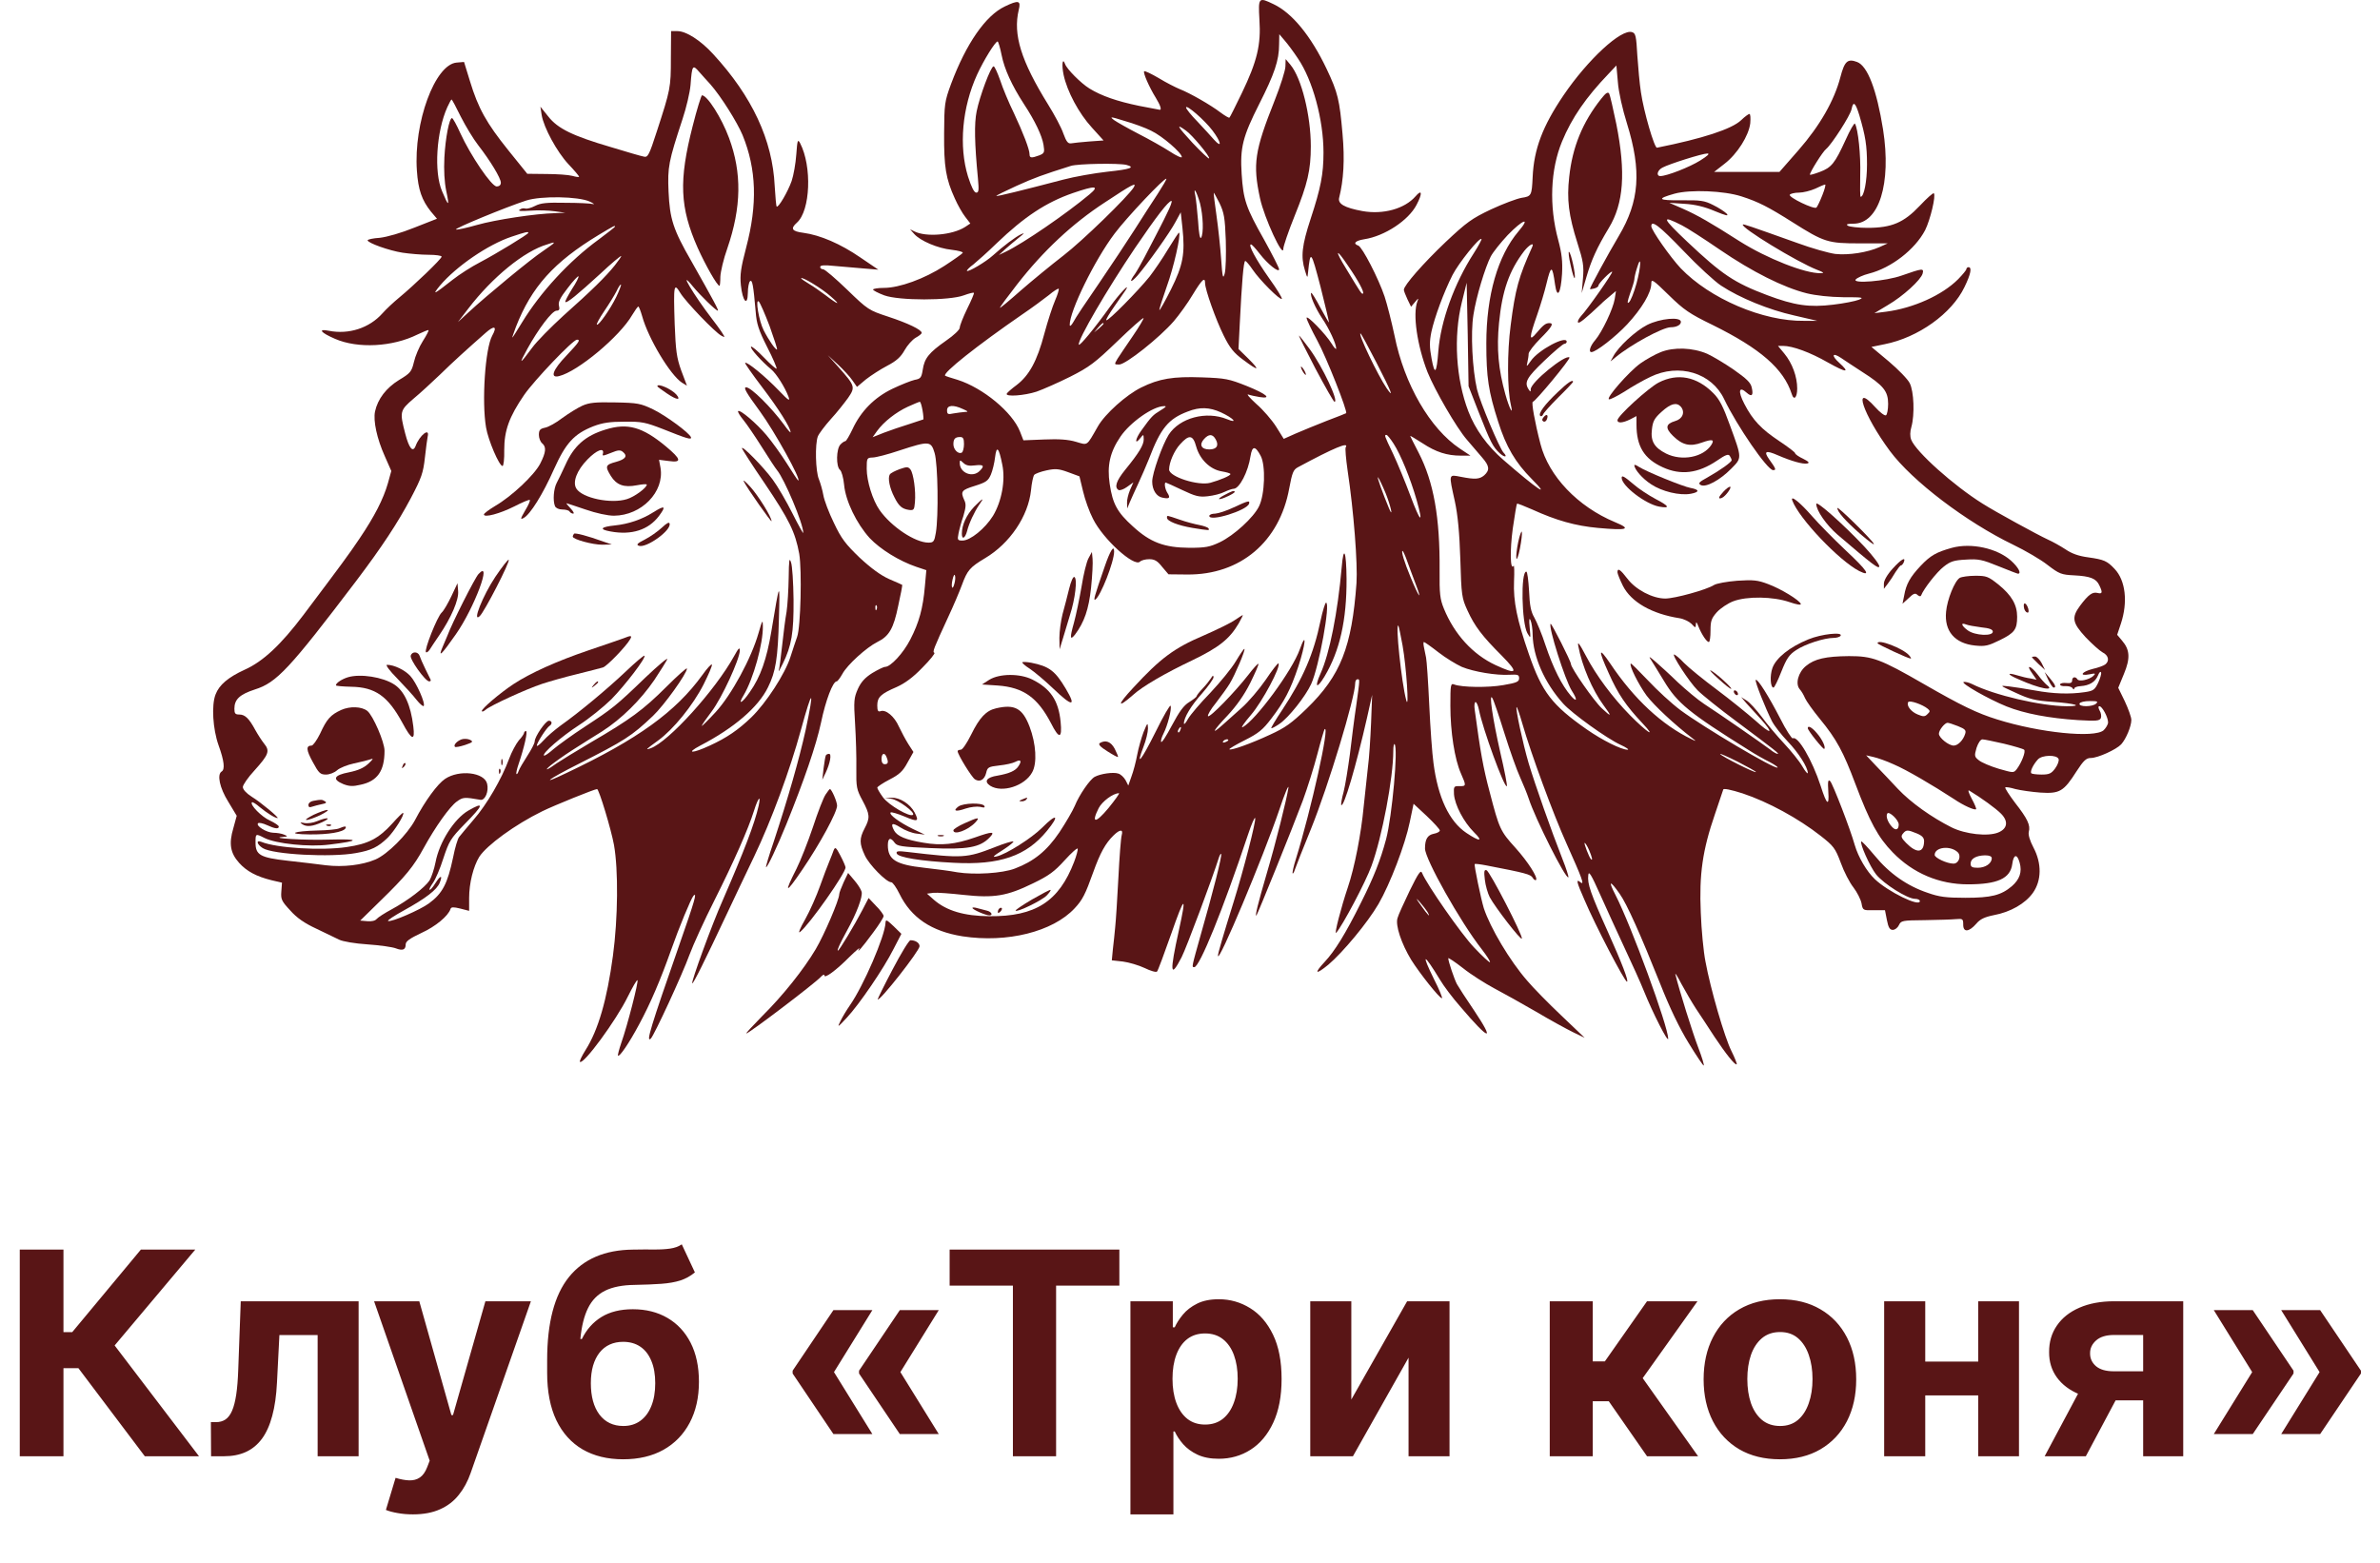 <svg width="134" height="88" viewBox="0 0 134 88" fill="none" xmlns="http://www.w3.org/2000/svg">
<path d="M70.909 1.11C71.004 2.521 70.778 3.454 69.92 5.238C69.563 5.973 69.254 6.603 69.218 6.626C69.194 6.649 68.968 6.521 68.718 6.334C68.17 5.915 66.991 5.238 66.42 5.017C66.194 4.923 65.658 4.655 65.241 4.399C64.824 4.154 64.455 3.979 64.419 4.014C64.348 4.095 64.705 4.912 65.074 5.506C65.324 5.915 65.419 6.183 65.3 6.183C65.277 6.183 64.753 6.078 64.134 5.961C62.895 5.705 62.014 5.401 61.336 4.982C60.859 4.69 60.062 3.886 59.966 3.606C59.823 3.209 59.764 3.641 59.883 4.212C60.085 5.157 60.74 6.381 61.478 7.186L62.133 7.909L61.324 7.967C60.883 8.002 60.431 8.049 60.3 8.072C60.133 8.095 60.038 7.979 59.871 7.524C59.764 7.197 59.371 6.463 59.014 5.891C57.49 3.431 57.025 1.95 57.359 0.55C57.49 0.026 57.347 -0.009 56.573 0.364C55.489 0.877 54.394 2.463 53.548 4.725C53.179 5.728 53.167 5.856 53.156 7.524C53.144 9.39 53.251 10.066 53.763 11.185C53.918 11.535 54.18 12.002 54.346 12.212L54.632 12.585L54.334 12.783C53.62 13.238 52.144 13.366 51.477 13.028L51.239 12.911L51.477 13.18C51.822 13.564 52.798 13.984 53.584 14.066C53.965 14.112 54.239 14.182 54.203 14.241C54.18 14.287 53.703 14.626 53.167 14.975C52.048 15.698 50.643 16.211 49.762 16.211C49.429 16.211 49.155 16.258 49.155 16.305C49.155 16.351 49.441 16.503 49.786 16.631C50.62 16.934 53.453 16.934 54.263 16.631C54.549 16.526 54.811 16.456 54.834 16.491C54.858 16.515 54.692 16.911 54.453 17.389C54.227 17.856 54.037 18.334 54.037 18.45C54.037 18.567 53.703 18.882 53.263 19.185C52.298 19.861 52.048 20.176 51.953 20.818C51.882 21.261 51.834 21.331 51.501 21.389C51.298 21.436 50.739 21.657 50.25 21.89C49.226 22.38 48.464 23.162 48 24.164C47.821 24.538 47.643 24.841 47.595 24.841C47.548 24.841 47.417 24.922 47.321 25.027C47.083 25.261 47.059 26.275 47.297 26.462C47.381 26.532 47.488 26.905 47.524 27.29C47.607 28.211 48.226 29.482 48.965 30.298C49.56 30.928 50.631 31.593 51.596 31.919L52.155 32.106L52.072 33.027C51.965 34.251 51.751 35.044 51.251 36.012C50.858 36.782 50.143 37.551 49.834 37.551C49.75 37.551 49.417 37.715 49.107 37.901C48.703 38.158 48.476 38.403 48.298 38.799C48.083 39.289 48.059 39.464 48.143 40.747C48.191 41.528 48.226 42.659 48.214 43.277C48.202 44.327 48.226 44.455 48.56 45.073C48.976 45.854 49 46.041 48.679 46.647C48.381 47.219 48.381 47.498 48.691 48.163C48.929 48.688 49.905 49.679 50.179 49.679C50.262 49.679 50.465 49.971 50.643 50.332C51.298 51.673 52.441 52.443 54.191 52.723C56.704 53.108 59.276 52.466 60.502 51.148C60.943 50.682 61.109 50.355 61.55 49.119C61.943 48.023 62.24 47.487 62.693 47.044C63.05 46.694 63.252 46.682 63.157 47.02C63.11 47.172 63.026 48.256 62.967 49.446C62.907 50.635 62.824 51.883 62.788 52.21C62.752 52.548 62.705 53.108 62.657 53.457L62.598 54.075L63.229 54.145C63.574 54.192 64.122 54.355 64.443 54.507C64.777 54.67 65.086 54.763 65.146 54.705C65.193 54.658 65.55 53.702 65.943 52.583C66.706 50.391 66.825 50.344 66.372 52.396C65.848 54.763 65.884 55.148 66.527 53.901C66.801 53.364 68.265 49.446 68.622 48.303C68.67 48.151 68.73 48.058 68.753 48.081C68.825 48.151 68.289 50.251 67.61 52.618C67.087 54.483 67.087 54.46 67.241 54.46C67.539 54.46 68.849 51.242 70.266 46.997C70.468 46.391 70.647 45.971 70.67 46.076C70.718 46.262 70.016 48.991 69.456 50.787C68.873 52.664 68.563 53.702 68.575 53.819C68.587 54.297 71.111 48.291 72.028 45.598C72.337 44.665 72.576 44.117 72.54 44.373C72.433 45.05 71.849 47.394 71.313 49.213C70.837 50.834 70.635 51.65 70.742 51.545C70.813 51.463 72.742 46.706 73.349 45.085C73.611 44.373 73.98 43.196 74.171 42.461C74.362 41.726 74.552 41.096 74.576 41.062C74.897 40.758 73.826 45.586 72.957 48.385C72.826 48.793 72.754 49.154 72.778 49.178C72.802 49.213 72.861 49.108 72.909 48.956C72.957 48.804 73.361 47.778 73.814 46.67C74.79 44.257 76.302 39.266 76.302 38.461C76.302 38.344 76.362 38.251 76.421 38.251C76.564 38.251 76.576 38.169 76.362 39.709C76.255 40.408 76.1 41.645 76.005 42.449C75.897 43.254 75.743 44.222 75.647 44.595C75.54 44.968 75.493 45.306 75.516 45.33C75.659 45.481 76.35 43.137 76.969 40.408L77.255 39.126L77.195 40.7C77.159 41.563 77.088 42.694 77.017 43.207C76.957 43.72 76.85 44.711 76.778 45.423C76.636 46.95 76.266 48.851 75.885 49.971C75.516 51.067 75.1 52.653 75.231 52.525C75.564 52.163 76.886 49.679 77.219 48.758C77.814 47.137 78.445 43.802 78.445 42.286C78.445 42.029 78.481 41.866 78.517 41.901C78.731 42.111 78.374 45.994 78.041 47.254C77.719 48.455 77.338 49.411 76.636 50.81C75.755 52.583 75.147 53.562 74.588 54.157C73.957 54.833 74.064 54.915 74.79 54.32C75.612 53.621 76.993 51.965 77.612 50.904C78.267 49.772 79.112 47.568 79.374 46.286L79.588 45.26L80.327 45.947C80.732 46.332 81.065 46.694 81.065 46.764C81.065 46.834 80.91 46.915 80.72 46.95C80.374 47.02 80.231 47.254 80.231 47.778C80.231 48.373 82.208 51.895 83.422 53.446C83.708 53.819 83.923 54.145 83.887 54.18C83.863 54.215 83.458 53.842 83.006 53.364C82.267 52.594 80.327 49.796 80.065 49.154C79.993 48.968 79.862 49.154 79.374 50.146C79.053 50.822 78.731 51.51 78.684 51.697C78.553 52.093 78.898 53.131 79.457 54.052C79.934 54.81 81.041 56.209 81.184 56.209C81.232 56.209 81.041 55.731 80.743 55.148C79.993 53.621 80.148 53.644 81.077 55.172C81.267 55.498 81.791 56.198 82.244 56.711C83.863 58.612 84.196 58.693 82.994 56.897C82.541 56.233 82.113 55.568 82.029 55.416C81.886 55.148 81.541 54.134 81.541 53.959C81.541 53.912 81.91 54.157 82.375 54.519C82.827 54.88 83.625 55.382 84.125 55.65C84.637 55.918 85.697 56.513 86.483 56.967C87.268 57.434 88.209 57.947 88.566 58.122L89.221 58.437L87.899 57.177C87.173 56.489 86.304 55.603 85.982 55.218C85.006 54.099 83.911 52.256 83.541 51.137C83.387 50.635 82.982 48.7 83.03 48.653C83.053 48.63 83.351 48.665 83.708 48.735C85.887 49.154 86.185 49.236 86.292 49.423C86.352 49.528 86.435 49.586 86.483 49.551C86.602 49.423 86.03 48.525 85.316 47.732C84.47 46.799 84.411 46.67 83.875 44.606C83.506 43.23 83.351 42.344 83.03 39.965C82.994 39.732 83.018 39.534 83.077 39.534C83.137 39.534 83.22 39.732 83.268 39.965C83.47 41.015 84.708 44.408 84.839 44.268C84.875 44.245 84.708 43.382 84.47 42.367C84.03 40.432 83.827 38.986 84.018 39.301C84.089 39.394 84.387 40.28 84.697 41.271C85.006 42.263 85.411 43.394 85.59 43.779C85.768 44.175 85.982 44.7 86.066 44.956C86.435 46.099 88.161 49.528 88.304 49.399C88.328 49.364 88.185 48.91 87.971 48.373C87.328 46.74 86.435 44.198 86.066 42.974C85.732 41.831 85.316 39.884 85.387 39.814C85.411 39.79 85.554 40.199 85.709 40.735C86.209 42.472 87.459 45.866 88.209 47.522C89.078 49.458 89.233 49.877 88.983 49.679C88.721 49.469 88.757 49.644 89.209 50.67C89.805 52.081 91.471 55.276 91.602 55.276C91.722 55.276 91.305 54.204 90.531 52.478C89.554 50.309 89.364 49.761 89.424 49.283C89.447 49.014 89.578 49.213 90.102 50.391C90.459 51.183 91.079 52.548 91.483 53.411C91.888 54.274 92.376 55.346 92.555 55.801C93.055 57.037 93.924 58.752 93.924 58.483C93.912 57.772 91.841 52.116 90.948 50.379C90.531 49.574 90.638 49.539 91.186 50.321C91.602 50.904 92.364 52.618 93.496 55.451C93.996 56.722 94.567 57.912 95.079 58.74C95.52 59.463 95.901 60.023 95.924 59.999C95.96 59.976 95.817 59.51 95.615 58.985C95.305 58.18 94.543 55.755 94.329 54.868C94.293 54.74 94.448 54.973 94.662 55.393C94.889 55.813 95.258 56.443 95.484 56.792C95.722 57.142 96.186 57.854 96.52 58.367C97.163 59.335 97.699 60.011 97.782 59.929C97.806 59.906 97.675 59.568 97.484 59.183C97.103 58.425 96.305 55.696 96.02 54.134C95.913 53.597 95.793 52.361 95.758 51.393C95.663 49.236 95.853 47.883 96.556 45.843C96.806 45.096 97.02 44.478 97.02 44.467C97.02 44.373 97.46 44.467 98.115 44.676C99.556 45.155 101.259 46.087 102.509 47.067C103.235 47.638 103.33 47.755 103.64 48.583C103.819 49.084 104.14 49.702 104.354 49.971C104.557 50.239 104.759 50.635 104.807 50.857C104.878 51.265 104.89 51.265 105.509 51.253H106.129L106.236 51.801C106.319 52.233 106.402 52.361 106.569 52.361C106.688 52.361 106.843 52.245 106.914 52.093C107.033 51.836 107.105 51.825 108.367 51.813C109.105 51.801 109.891 51.778 110.117 51.755C110.51 51.72 110.534 51.743 110.534 52.07C110.534 52.513 110.856 52.489 111.272 52.011C111.487 51.755 111.737 51.638 112.249 51.533C113.201 51.358 114.023 50.88 114.451 50.285C114.951 49.586 114.963 48.618 114.487 47.72C114.285 47.335 114.189 47.009 114.225 46.845C114.332 46.472 114.154 46.099 113.451 45.201C113.118 44.758 112.868 44.373 112.903 44.338C112.939 44.303 113.201 44.35 113.475 44.432C113.761 44.502 114.392 44.595 114.88 44.63C115.964 44.7 116.19 44.572 116.916 43.429C117.309 42.822 117.464 42.682 117.714 42.682C118.119 42.682 119.155 42.204 119.428 41.913C119.702 41.61 120 40.898 120 40.537C120 40.385 119.833 39.919 119.631 39.487L119.262 38.729L119.583 37.948C119.952 37.062 119.917 36.584 119.476 36.071L119.202 35.744L119.416 35.103C119.809 33.901 119.678 32.689 119.059 32.036C118.631 31.581 118.464 31.511 117.571 31.383C117.035 31.313 116.642 31.173 116.285 30.928C115.999 30.741 115.559 30.496 115.297 30.38C114.737 30.123 112.344 28.817 111.629 28.362C109.986 27.336 107.867 25.435 107.605 24.759C107.534 24.573 107.534 24.316 107.617 24.036C107.807 23.348 107.76 22.042 107.522 21.576C107.414 21.354 106.879 20.806 106.343 20.351L105.367 19.535L106.105 19.383C107.998 19.01 109.891 17.657 110.605 16.165C110.963 15.43 111.034 15.045 110.832 15.045C110.772 15.045 110.713 15.092 110.713 15.15C110.713 15.209 110.498 15.465 110.248 15.722C109.355 16.62 107.724 17.354 106.188 17.552L105.533 17.634L106.271 17.191C107.153 16.678 108.141 15.768 108.248 15.407C108.331 15.092 108.248 15.104 107.081 15.512C106.176 15.838 104.259 15.99 104.485 15.733C104.569 15.64 104.902 15.488 105.224 15.407C106.474 15.092 107.819 14.054 108.391 12.958C108.677 12.386 109.01 11.011 108.879 10.882C108.843 10.847 108.486 11.162 108.093 11.582C107.188 12.538 106.51 12.83 105.14 12.83C104.64 12.83 104.14 12.771 104.045 12.713C103.914 12.631 103.997 12.596 104.354 12.596C105.795 12.596 106.498 10.334 106.021 7.291C105.664 5.063 105.152 3.711 104.557 3.489C104.021 3.291 103.854 3.442 103.616 4.352C103.271 5.67 102.461 7.081 101.259 8.457L100.187 9.681H98.353H96.508L97.091 9.226C97.818 8.667 98.461 7.64 98.544 6.941C98.568 6.649 98.556 6.416 98.496 6.416C98.449 6.416 98.234 6.568 98.032 6.766C97.508 7.267 95.865 7.804 93.293 8.317C93.15 8.352 92.543 6.276 92.388 5.192C92.317 4.737 92.233 3.816 92.186 3.128C92.126 2.031 92.091 1.868 91.888 1.81C91.281 1.612 89.4 3.349 88.03 5.366C86.852 7.104 86.363 8.398 86.292 9.973C86.244 11.011 86.221 11.057 85.673 11.139C85.399 11.185 84.625 11.477 83.946 11.792C82.863 12.305 82.577 12.515 81.398 13.623C80.124 14.835 79.041 16.072 79.041 16.316C79.041 16.386 79.136 16.62 79.243 16.853L79.446 17.273L79.672 17.004C79.862 16.771 79.886 16.771 79.803 16.969C79.529 17.681 79.791 19.465 80.374 20.957C80.791 21.984 81.994 24.071 82.589 24.759C82.875 25.086 83.268 25.552 83.458 25.774C83.863 26.24 83.887 26.473 83.565 26.765C83.303 26.986 83.053 27.01 82.232 26.846C81.553 26.718 81.565 26.66 81.91 28.223C82.077 28.992 82.172 29.995 82.22 31.488C82.279 33.528 82.303 33.68 82.625 34.38C83.03 35.266 83.446 35.814 84.566 36.933C85.518 37.901 85.435 38.018 84.196 37.447C82.922 36.852 81.886 35.721 81.291 34.263C81.077 33.738 81.041 33.423 81.053 32.129C81.077 29.132 80.72 27.138 79.874 25.494C79.612 24.992 79.398 24.561 79.398 24.549C79.398 24.526 79.708 24.712 80.089 24.957C80.851 25.459 81.47 25.657 82.256 25.657H82.791L82.196 25.261C80.517 24.141 79.065 21.645 78.517 18.905C78.35 18.124 78.1 17.133 77.957 16.701C77.612 15.675 76.707 13.926 76.481 13.832C76.147 13.716 76.302 13.553 76.814 13.471C77.957 13.296 79.303 12.41 79.755 11.535C80.1 10.882 80.065 10.626 79.696 11.057C79.088 11.757 77.874 12.095 76.707 11.885C75.695 11.698 75.314 11.477 75.397 11.139C75.647 10.148 75.719 8.993 75.588 7.547C75.421 5.623 75.326 5.215 74.695 3.886C73.802 2.008 72.742 0.725 71.706 0.236C70.861 -0.173 70.837 -0.149 70.909 1.11ZM73.076 3.291C73.909 4.515 74.516 6.743 74.516 8.585C74.516 9.809 74.362 10.591 73.79 12.328C73.302 13.821 73.23 14.451 73.469 15.22C73.611 15.675 73.611 15.687 73.647 15.337C73.778 14.054 73.814 14.101 74.35 16.153C74.623 17.238 74.838 18.147 74.826 18.159C74.814 18.171 74.6 17.797 74.338 17.319C74.088 16.841 73.85 16.468 73.826 16.491C73.73 16.596 74.052 17.343 74.433 17.914C74.838 18.509 75.231 19.36 75.231 19.628C75.231 19.698 75.112 19.581 74.981 19.36C74.635 18.8 73.564 17.704 73.564 17.902C73.564 17.996 73.838 18.567 74.171 19.185C74.671 20.095 75.897 23.197 75.79 23.267C75.778 23.278 75.29 23.476 74.695 23.698C74.111 23.931 73.326 24.246 72.957 24.409L72.278 24.712L71.849 24.024C71.611 23.651 71.111 23.068 70.73 22.742C70.361 22.404 70.158 22.17 70.289 22.217C70.42 22.264 70.706 22.322 70.92 22.357C71.647 22.474 71.301 22.182 70.206 21.739C69.182 21.331 68.992 21.296 67.67 21.249C66.051 21.191 65.265 21.319 64.253 21.82C63.419 22.229 62.217 23.301 61.812 24.013C61.157 25.156 61.264 25.074 60.574 24.876C60.145 24.747 59.609 24.712 58.788 24.747L57.621 24.794L57.43 24.304C57.002 23.208 55.346 21.844 53.918 21.389C53.56 21.284 53.239 21.179 53.215 21.156C53.048 21.016 55.001 19.465 57.573 17.692C58.109 17.331 58.764 16.841 59.049 16.62C59.323 16.386 59.573 16.235 59.609 16.258C59.633 16.293 59.55 16.585 59.407 16.911C59.264 17.238 58.99 18.077 58.799 18.789C58.395 20.328 57.942 21.144 57.24 21.68C56.954 21.89 56.704 22.112 56.68 22.17C56.609 22.357 57.68 22.275 58.359 22.054C58.728 21.925 59.573 21.552 60.252 21.214C61.336 20.666 61.645 20.433 62.907 19.22C63.681 18.474 64.348 17.879 64.384 17.914C64.407 17.937 64.145 18.392 63.776 18.928C63.419 19.453 63.026 20.025 62.919 20.2C62.729 20.526 62.729 20.526 63.014 20.526C63.383 20.526 65.289 19.01 66.086 18.089C66.396 17.727 66.884 17.051 67.158 16.585C67.67 15.745 67.849 15.57 67.849 15.943C67.849 16.305 68.456 18.007 68.896 18.893C69.242 19.593 69.468 19.873 69.992 20.258C70.861 20.911 70.98 20.888 70.289 20.2L69.73 19.651L69.801 18.252C69.92 15.862 70.016 14.695 70.111 14.695C70.158 14.695 70.349 14.917 70.528 15.185C70.92 15.768 72.075 16.923 72.171 16.829C72.206 16.794 71.897 16.281 71.468 15.687C70.718 14.626 70.254 13.763 70.432 13.763C70.492 13.763 70.706 14.008 70.932 14.299C71.373 14.87 72.016 15.383 72.016 15.162C72.016 15.08 71.635 14.334 71.171 13.494C70.147 11.687 70.004 11.255 69.908 9.798C69.813 8.305 69.968 7.699 70.897 5.856C71.754 4.165 72.016 3.396 72.016 2.509L72.028 1.926L72.325 2.276C72.492 2.463 72.837 2.929 73.076 3.291ZM56.394 3.104C56.549 3.886 56.966 4.807 57.656 5.868C58.276 6.812 58.668 7.64 58.752 8.154C58.823 8.585 58.799 8.632 58.514 8.748C58.073 8.912 57.966 8.9 57.966 8.69C57.966 8.41 57.609 7.489 57.085 6.369C56.799 5.786 56.454 4.958 56.311 4.515C56.156 4.084 56.001 3.734 55.942 3.734C55.787 3.734 55.156 5.425 54.989 6.264C54.846 6.952 54.87 8.084 55.061 10.054C55.12 10.707 55.108 10.847 54.965 10.847C54.846 10.847 54.692 10.532 54.501 9.938C53.977 8.235 54.168 6.054 55.013 4.2C55.382 3.396 56.037 2.335 56.168 2.335C56.204 2.335 56.311 2.684 56.394 3.104ZM91.602 6.952C92.436 9.634 92.305 11.337 91.138 13.296C90.555 14.276 89.519 16.176 89.519 16.27C89.519 16.293 89.626 16.281 89.757 16.246C89.888 16.211 89.995 16.142 89.995 16.083C89.995 15.955 90.709 15.243 90.769 15.302C90.828 15.348 89.376 17.424 89.007 17.809C88.876 17.961 88.804 18.112 88.852 18.159C88.912 18.229 89.245 17.961 90.174 17.086C90.233 17.016 90.447 16.841 90.638 16.678L90.983 16.386L90.912 16.841C90.817 17.401 90.209 18.684 89.816 19.15C89.531 19.477 89.424 19.826 89.602 19.826C89.852 19.826 90.948 18.975 91.614 18.264C92.436 17.378 92.972 16.48 92.972 15.966C92.972 15.687 93.055 15.733 93.96 16.62C94.805 17.448 95.127 17.669 96.425 18.299C99.115 19.628 100.425 20.771 100.878 22.182C100.997 22.578 101.187 22.392 101.187 21.879C101.187 21.214 100.913 20.456 100.461 19.908L100.104 19.477H100.39C100.925 19.477 101.914 19.838 102.914 20.41C103.973 21.004 104.188 21.004 103.545 20.421C103.092 20.013 103.164 19.826 103.652 20.153C103.831 20.281 104.378 20.631 104.855 20.946C106.045 21.704 106.307 22.03 106.307 22.742C106.307 23.057 106.248 23.348 106.188 23.383C106.117 23.43 105.843 23.22 105.581 22.928C104.259 21.459 104.902 23.36 106.402 25.389C107.665 27.091 110.713 29.4 113.344 30.671C114.023 30.998 114.904 31.511 115.285 31.814C115.94 32.316 116.059 32.362 116.773 32.397C117.69 32.444 118.023 32.572 118.202 32.969C118.392 33.365 118.369 33.458 118.095 33.388C117.809 33.318 117.583 33.482 117.118 34.1C116.618 34.776 116.678 35.068 117.428 35.884C117.785 36.257 118.214 36.642 118.381 36.735C118.714 36.898 118.785 37.213 118.535 37.411C118.452 37.481 118.131 37.598 117.821 37.668C117.19 37.831 117.035 38.088 117.642 37.971C117.976 37.901 118.011 37.913 117.857 38.065C117.619 38.274 117.059 38.403 116.964 38.251C116.857 38.076 116.666 38.111 116.666 38.321C116.666 38.449 116.571 38.484 116.345 38.461C116.154 38.438 115.999 38.473 115.987 38.543C115.975 38.601 116.106 38.648 116.285 38.636C116.452 38.624 116.642 38.671 116.69 38.753C116.737 38.834 116.785 38.834 116.785 38.776C116.785 38.706 116.94 38.648 117.142 38.636C117.642 38.601 117.964 38.403 118.119 38.041C118.19 37.866 118.262 37.785 118.297 37.866C118.321 37.936 118.25 38.193 118.131 38.449C117.94 38.846 117.857 38.904 117.38 38.974C116.511 39.102 115.594 39.067 114.582 38.881C114.058 38.788 113.392 38.683 113.094 38.648C112.558 38.589 112.57 38.589 113.487 39.009C114.261 39.371 114.594 39.452 115.594 39.522C116.857 39.615 117.333 39.767 116.356 39.767C114.904 39.755 112.296 39.149 111.034 38.519C110.844 38.426 110.629 38.379 110.558 38.403C110.367 38.461 111.963 39.371 112.975 39.779C113.999 40.187 115.38 40.443 116.987 40.548C118.035 40.607 118.214 40.595 118.285 40.432C118.321 40.339 118.297 40.14 118.214 40.012C118.131 39.849 118.131 39.767 118.202 39.767C118.357 39.767 118.69 40.385 118.69 40.677C118.69 40.793 118.571 40.992 118.44 41.12C117.916 41.575 114.832 41.26 112.451 40.513C111.32 40.164 110.427 39.732 108.319 38.519C105.855 37.097 105.414 36.945 104.104 36.945C102.795 36.957 102.164 37.097 101.675 37.505C101.247 37.855 101.068 38.508 101.33 38.811C101.425 38.916 101.556 39.137 101.628 39.312C101.699 39.476 102.068 40 102.461 40.478C103.402 41.621 103.783 42.333 104.462 44.14C105.271 46.286 105.748 47.16 106.569 48C107.712 49.178 109.189 49.796 110.796 49.796C112.463 49.796 113.189 49.469 113.296 48.653C113.368 48.093 113.57 48.058 113.713 48.583C113.856 49.096 113.713 49.516 113.273 49.901C112.665 50.414 112.118 50.554 110.653 50.554C109.582 50.554 109.189 50.507 108.534 50.274C107.379 49.889 106.367 49.178 105.557 48.187C105.164 47.72 104.831 47.358 104.795 47.382C104.7 47.487 105.271 48.781 105.628 49.236C106.057 49.772 107.391 50.612 107.819 50.612C107.974 50.612 108.093 50.67 108.093 50.74C108.093 51.09 106.307 50.215 105.557 49.504C105.093 49.061 104.628 48.268 104.426 47.58C104.188 46.717 103.188 44.128 103.045 43.988C102.926 43.872 102.902 43.988 102.938 44.572C102.997 45.434 102.854 45.341 102.509 44.257C102.033 42.799 101.223 41.411 100.937 41.575C100.89 41.61 100.556 41.108 100.223 40.443C99.592 39.219 98.949 38.193 98.854 38.286C98.782 38.344 99.413 39.919 99.77 40.618C99.913 40.887 100.306 41.388 100.651 41.749C101.247 42.367 101.783 43.207 101.783 43.522C101.783 43.604 101.64 43.44 101.473 43.149C101.306 42.857 100.842 42.286 100.449 41.866C100.056 41.446 99.485 40.77 99.187 40.362C98.877 39.954 98.496 39.534 98.33 39.441L98.032 39.254L98.33 39.604C98.496 39.79 98.865 40.187 99.139 40.49C99.901 41.341 99.735 41.388 98.842 40.583C98.389 40.187 97.413 39.394 96.663 38.834C95.913 38.274 95.079 37.598 94.817 37.33C94.567 37.062 94.305 36.852 94.258 36.852C94.103 36.852 95.103 38.391 95.579 38.869C95.817 39.114 96.817 39.919 97.794 40.642C100.009 42.298 100.199 42.449 100.08 42.449C100.02 42.449 99.83 42.344 99.663 42.204C99.199 41.854 96.71 40.129 95.948 39.639C95.591 39.406 94.924 38.846 94.46 38.414C94.007 37.971 93.436 37.458 93.21 37.26C92.829 36.933 92.805 36.933 92.984 37.202C93.091 37.365 93.4 37.878 93.686 38.344C94.436 39.592 95.103 40.14 98.461 42.239C98.818 42.472 99.342 42.764 99.627 42.904C99.913 43.056 100.116 43.196 100.08 43.219C99.949 43.347 95.924 40.956 94.615 39.989C94.115 39.615 93.293 38.858 92.781 38.309C92.269 37.773 91.841 37.342 91.817 37.365C91.71 37.458 92.257 38.554 92.71 39.172C93.138 39.732 94.269 40.793 95.293 41.575C95.52 41.749 95.52 41.761 95.234 41.621C93.579 40.828 91.995 39.359 90.662 37.365C89.995 36.385 89.971 36.572 90.578 37.913C91.102 39.091 91.543 39.732 92.472 40.723C93.317 41.621 92.734 41.248 91.769 40.269C90.805 39.289 89.864 38.03 89.293 36.933C88.912 36.21 88.804 36.082 88.864 36.385C89.066 37.493 89.662 38.869 90.281 39.709C90.769 40.362 90.745 40.408 90.186 39.884C89.745 39.476 88.447 37.61 88.447 37.388C88.447 37.237 87.352 35.079 87.304 35.126C87.161 35.278 88.114 38.286 88.495 38.892C88.828 39.406 88.792 39.581 88.447 39.184C87.935 38.589 87.459 37.645 87.018 36.339C86.816 35.709 86.518 35.009 86.387 34.776C86.197 34.45 86.125 34.111 86.09 33.272C86.054 32.677 85.994 32.187 85.935 32.187C85.613 32.187 85.673 35.068 85.994 35.651C86.185 35.977 86.185 35.965 86.125 35.336C86.078 34.881 86.102 34.764 86.173 34.928C86.233 35.056 86.292 35.429 86.292 35.744C86.316 36.98 86.959 38.449 88.007 39.615C88.507 40.175 90.471 41.586 91.233 41.936C91.567 42.088 91.745 42.216 91.638 42.216C91.281 42.216 90.209 41.679 89.34 41.073C87.387 39.709 86.816 38.974 86.078 36.828C85.411 34.904 85.197 33.867 85.244 32.724C85.268 32.187 85.256 31.791 85.22 31.861C85.03 32.164 85.006 30.986 85.173 29.762C85.28 29.015 85.387 28.386 85.411 28.362C85.435 28.339 85.816 28.491 86.268 28.689C87.626 29.307 88.697 29.61 89.971 29.727C91.638 29.878 91.888 29.797 90.924 29.4C88.828 28.526 87.197 26.811 86.733 25.004C86.411 23.768 86.209 22.625 86.304 22.625C86.435 22.625 88.435 20.211 88.364 20.13C88.149 19.931 86.185 21.529 86.185 21.914C86.185 22.077 86.161 22.077 86.066 21.925C85.804 21.529 85.959 21.261 86.947 20.316C87.495 19.791 88.007 19.36 88.078 19.36C88.149 19.36 88.209 19.302 88.209 19.243C88.209 18.858 86.602 19.71 86.185 20.328C85.947 20.666 85.935 20.666 85.994 20.41C86.03 20.246 86.066 20.036 86.066 19.92C86.066 19.815 86.363 19.43 86.721 19.068C87.376 18.415 87.507 18.194 87.233 18.194C87.03 18.194 86.887 18.299 86.506 18.754C86.078 19.267 86.09 19.022 86.542 17.739C86.733 17.191 86.971 16.398 87.066 15.99C87.328 14.905 87.399 14.917 87.554 16.025C87.673 16.853 87.876 16.538 87.947 15.418C87.983 14.719 87.935 14.276 87.733 13.518C87.209 11.594 87.292 9.553 87.947 7.967C88.495 6.638 89.293 5.483 90.567 4.154L91.007 3.687L91.09 4.62C91.126 5.157 91.352 6.159 91.602 6.952ZM104.688 6.498C105.033 7.675 105.117 8.2 105.117 9.261C105.117 10.194 104.95 11.081 104.759 11.081C104.724 11.081 104.724 10.532 104.735 9.844C104.771 8.748 104.616 7.256 104.438 6.964C104.402 6.906 104.164 7.314 103.914 7.874C103.307 9.203 103.116 9.436 102.461 9.681C102.152 9.798 101.902 9.868 101.902 9.833C101.902 9.693 102.628 8.527 102.819 8.387C103.128 8.13 104.176 6.509 104.247 6.148C104.343 5.67 104.462 5.763 104.688 6.498ZM68.265 7.349C68.753 7.99 68.825 8.387 68.361 7.874C68.194 7.675 67.765 7.221 67.42 6.847C67.063 6.486 66.777 6.124 66.777 6.054C66.777 5.856 67.825 6.766 68.265 7.349ZM64.812 7.361C65.431 7.652 66.539 8.608 66.539 8.842C66.539 8.912 66.229 8.772 65.86 8.527C65.479 8.282 64.693 7.839 64.098 7.535C63.514 7.232 62.895 6.882 62.729 6.766C62.455 6.556 62.502 6.556 63.324 6.812C63.824 6.952 64.491 7.197 64.812 7.361ZM66.765 7.349C67.122 7.594 68.158 8.842 68.075 8.923C68.039 8.946 67.622 8.55 67.146 8.049C66.277 7.104 66.182 6.929 66.765 7.349ZM95.722 9.04C95.127 9.413 93.841 9.914 93.484 9.914C93.234 9.914 93.305 9.588 93.603 9.436C93.996 9.226 95.853 8.643 96.127 8.643C96.282 8.643 96.151 8.772 95.722 9.04ZM63.419 9.285C63.943 9.425 63.657 9.53 62.348 9.669C61.609 9.751 60.49 9.949 59.871 10.113C57.514 10.731 56.132 11.069 56.097 11.034C56.073 11.011 56.585 10.766 57.216 10.474C58.24 10.008 58.704 9.844 60.288 9.343C60.681 9.215 62.991 9.18 63.419 9.285ZM65.181 10.917C64.884 11.36 64.312 12.258 63.895 12.911C63.479 13.564 62.574 14.929 61.883 15.943C61.181 16.958 60.526 17.937 60.431 18.136C60.324 18.322 60.24 18.404 60.228 18.299C60.216 17.529 61.633 14.637 62.752 13.156C63.443 12.235 65.574 9.984 65.67 10.066C65.693 10.089 65.467 10.474 65.181 10.917ZM63.836 10.544C63.526 11.057 60.931 13.576 59.883 14.381C59.204 14.905 58.109 15.803 57.466 16.363C56.823 16.934 56.299 17.366 56.299 17.331C56.299 17.284 56.739 16.689 57.275 16.002C58.74 14.124 60.371 12.596 62.193 11.407C63.741 10.381 64.014 10.241 63.836 10.544ZM102.604 10.987C102.473 11.325 102.318 11.64 102.271 11.687C102.152 11.815 100.675 11.104 100.771 10.964C100.806 10.906 101.044 10.847 101.283 10.847C101.521 10.847 101.937 10.742 102.199 10.626C102.461 10.497 102.711 10.393 102.759 10.393C102.807 10.381 102.735 10.661 102.604 10.987ZM61.347 10.941C60.038 12.037 57.609 13.704 56.632 14.171L56.239 14.357L56.597 14.031C56.799 13.856 57.144 13.553 57.371 13.378C57.68 13.133 57.716 13.086 57.49 13.191C57.18 13.331 56.489 13.856 55.906 14.381C55.513 14.742 54.525 15.325 54.441 15.255C54.418 15.22 54.572 15.057 54.799 14.894C55.013 14.719 55.62 14.182 56.12 13.693C57.68 12.2 58.895 11.395 60.407 10.871C61.669 10.439 61.931 10.451 61.347 10.941ZM67.563 11.442C67.741 12.142 67.777 13.156 67.622 13.389C67.563 13.483 67.491 13.11 67.456 12.457C67.408 11.862 67.337 11.209 67.301 11.022C67.17 10.439 67.372 10.777 67.563 11.442ZM98.044 11.057C98.996 11.36 99.58 11.664 100.89 12.492C102.711 13.646 102.914 13.704 104.712 13.704H106.283L105.819 13.914C105.14 14.217 104.081 14.381 103.33 14.299C102.973 14.252 102.009 13.984 101.187 13.681C98.508 12.725 98.163 12.608 98.127 12.643C97.972 12.795 101.175 14.754 102.318 15.197C102.688 15.337 102.735 15.383 102.509 15.383C101.64 15.407 99.485 14.556 97.949 13.588C96.329 12.55 95.532 12.095 94.758 11.757L93.984 11.419L94.841 11.477C95.424 11.512 95.972 11.64 96.544 11.885C97.198 12.153 97.353 12.188 97.21 12.025C97.103 11.92 96.77 11.698 96.46 11.547C95.96 11.29 95.734 11.267 94.662 11.279C93.341 11.29 93.246 11.197 94.281 10.906C95.174 10.661 97.068 10.742 98.044 11.057ZM69.015 13.529C69.039 14.334 69.015 15.174 68.956 15.395C68.861 15.745 68.825 15.64 68.753 14.579C68.706 13.902 68.587 12.806 68.492 12.142C68.396 11.465 68.325 10.894 68.337 10.859C68.337 10.824 68.48 11.081 68.658 11.43C68.92 11.978 68.968 12.258 69.015 13.529ZM65.693 12.037C65.503 12.445 65.193 13.028 65.027 13.354C64.86 13.669 64.586 14.194 64.419 14.521C64.253 14.835 64.026 15.243 63.907 15.418C63.55 15.897 63.645 15.966 64.05 15.512C64.586 14.894 65.884 13.075 66.194 12.48L66.479 11.955L66.575 12.83C66.729 14.287 66.61 14.929 65.931 16.293C65.598 16.958 65.3 17.483 65.277 17.459C65.253 17.436 65.443 16.841 65.693 16.13C66.074 15.092 66.503 13.214 66.384 13.098C66.36 13.086 66.086 13.506 65.765 14.031C65.455 14.556 64.979 15.243 64.729 15.57C64.074 16.386 62.371 18.112 62.288 18.031C62.252 17.996 62.467 17.646 62.752 17.238C63.038 16.829 63.324 16.421 63.383 16.328C63.669 15.862 63.014 16.55 62.514 17.249C61.597 18.532 60.776 19.512 60.74 19.407C60.657 19.162 62.348 16.27 63.907 13.961C65.11 12.188 65.789 11.314 65.955 11.314C66.015 11.314 65.896 11.64 65.693 12.037ZM94.698 12.69C94.96 12.818 95.924 13.436 96.841 14.066C98.651 15.302 100.413 16.188 101.723 16.515C102.247 16.643 103.009 16.724 103.783 16.736C104.866 16.736 104.974 16.748 104.664 16.876C104.462 16.958 103.807 17.086 103.211 17.156C101.878 17.319 101.044 17.203 99.496 16.62C97.639 15.92 96.948 15.453 94.996 13.611C93.555 12.247 93.507 12.083 94.698 12.69ZM85.494 13.028C84.327 14.404 83.684 16.643 83.684 19.337C83.684 21.249 83.803 22.042 84.351 23.745C84.792 25.156 85.328 26.053 86.244 26.975C87.364 28.106 86.542 27.546 84.649 25.902C83.744 25.121 83.053 24.164 82.672 23.162C81.97 21.342 81.827 18.952 82.303 17.028L82.577 15.92L82.637 18.835L82.684 21.75L83.244 23.185C83.923 24.911 84.053 25.167 84.446 25.529C84.732 25.785 84.899 25.739 84.649 25.482C84.423 25.237 83.327 22.637 83.16 21.925C82.899 20.806 82.791 18.754 82.958 17.727C83.113 16.713 83.613 15.069 83.934 14.439C84.065 14.194 84.494 13.658 84.887 13.238C85.744 12.352 86.209 12.188 85.494 13.028ZM94.781 14.124C95.579 14.964 96.544 15.85 96.901 16.083C97.961 16.783 99.604 17.448 101.009 17.762L102.318 18.066H101.58C99.258 18.101 96.27 16.818 94.627 15.104C94.055 14.497 92.972 12.958 92.972 12.736C92.972 12.363 93.424 12.713 94.781 14.124ZM82.982 14.252C81.875 15.966 81.113 18.089 80.982 19.768C80.886 21.039 80.779 21.167 80.601 20.188C80.481 19.547 80.481 19.232 80.589 18.695C80.767 17.867 81.291 16.456 81.779 15.488C82.125 14.812 83.303 13.343 83.411 13.459C83.434 13.483 83.244 13.844 82.982 14.252ZM86.268 13.902C85.506 15.593 85.316 16.27 85.054 18.322C84.851 19.85 84.863 21.925 85.066 22.8C85.22 23.465 84.982 23.01 84.756 22.205C84.363 20.794 84.256 19.64 84.399 18.182C84.577 16.363 84.97 15.243 85.816 14.136C86.102 13.774 86.399 13.623 86.268 13.902ZM75.897 14.964C76.493 15.827 76.814 16.445 76.743 16.526C76.671 16.585 76.636 16.526 75.79 15.127C75.124 14.054 75.207 13.926 75.897 14.964ZM92.138 15.966C91.995 16.48 91.805 16.958 91.71 17.028C91.602 17.121 91.626 16.969 91.781 16.515C91.912 16.165 92.019 15.803 92.019 15.722C92.019 15.64 92.079 15.36 92.162 15.104C92.424 14.229 92.4 15.01 92.138 15.966ZM62.133 18.229C62.133 18.252 62.014 18.369 61.871 18.497L61.597 18.719L61.824 18.45C62.038 18.206 62.133 18.136 62.133 18.229ZM77.493 20.41C78.35 22.077 78.505 22.485 78.076 21.867C77.576 21.133 76.445 18.777 76.6 18.777C76.636 18.777 77.029 19.512 77.493 20.41ZM51.941 23.103C51.989 23.371 52.001 23.605 51.989 23.616C51.965 23.628 51.608 23.745 51.179 23.884C50.751 24.013 50.119 24.234 49.774 24.363L49.131 24.619L49.381 24.269C49.762 23.745 50.453 23.208 51.108 22.905C51.441 22.753 51.751 22.625 51.786 22.625C51.834 22.625 51.894 22.847 51.941 23.103ZM54.215 23.033C54.513 23.162 54.537 23.197 54.322 23.197C54.18 23.208 53.894 23.243 53.691 23.278C53.37 23.348 53.322 23.325 53.322 23.103C53.322 22.812 53.668 22.777 54.215 23.033ZM65.348 23.103C64.907 23.371 64.836 23.441 64.265 24.234C63.907 24.724 63.86 25.109 64.217 24.654C64.384 24.444 64.384 24.444 64.395 24.736C64.395 25.051 64.145 25.482 63.336 26.473C62.848 27.08 62.729 27.441 62.979 27.593C63.05 27.628 63.264 27.558 63.455 27.418L63.812 27.161L63.622 27.593C63.526 27.826 63.443 28.152 63.455 28.327L63.467 28.631L63.61 28.281C63.693 28.082 63.907 27.616 64.086 27.231C64.265 26.846 64.538 26.217 64.693 25.832C65.348 24.106 65.789 23.581 66.872 23.173C67.551 22.905 68.099 22.928 68.742 23.22C69.444 23.546 69.742 23.873 69.087 23.605C67.92 23.127 66.42 23.523 65.8 24.479C65.443 25.051 64.872 26.648 64.872 27.115C64.872 27.581 65.11 27.966 65.455 28.024C65.848 28.106 65.908 28.036 65.729 27.756C65.586 27.535 65.539 27.173 65.634 27.173C65.658 27.173 66.074 27.36 66.563 27.593C67.301 27.943 67.515 28.001 68.003 27.943C68.325 27.908 68.742 27.803 68.944 27.698C69.146 27.604 69.373 27.523 69.456 27.523C69.777 27.523 70.278 26.567 70.408 25.68C70.504 25.097 70.67 25.086 70.98 25.669C71.266 26.205 71.218 27.838 70.885 28.514C70.575 29.144 69.48 30.147 68.682 30.531C68.11 30.8 67.884 30.846 66.956 30.846C65.55 30.835 64.765 30.543 63.788 29.645C62.907 28.852 62.645 28.374 62.479 27.255C62.324 26.217 62.49 25.459 63.086 24.584C63.633 23.78 64.907 22.882 65.527 22.87C65.705 22.858 65.658 22.917 65.348 23.103ZM68.444 24.736C68.646 25.086 68.503 25.307 68.087 25.307C67.634 25.307 67.503 25.039 67.789 24.724C68.063 24.421 68.277 24.433 68.444 24.736ZM78.469 24.992C78.862 25.599 79.41 26.94 79.755 28.141C80.16 29.564 79.981 29.447 79.41 27.919C79.124 27.15 78.684 26.088 78.434 25.552C77.922 24.491 77.933 24.491 78.064 24.491C78.112 24.491 78.291 24.712 78.469 24.992ZM54.275 25.004C54.275 25.226 54.215 25.447 54.156 25.482C53.965 25.599 53.679 25.319 53.679 25.016C53.679 24.712 53.775 24.608 54.06 24.608C54.227 24.608 54.275 24.701 54.275 25.004ZM67.348 25.144C67.551 25.867 68.134 26.438 68.789 26.543C69.051 26.59 69.277 26.648 69.277 26.695C69.277 26.788 68.694 27.033 68.146 27.185C67.468 27.371 65.824 26.846 65.824 26.438C65.824 26.042 66.11 25.377 66.444 25.016C66.944 24.456 67.17 24.479 67.348 25.144ZM52.62 25.505C52.81 26.135 52.846 29.085 52.691 29.995C52.608 30.496 52.56 30.555 52.275 30.555C51.524 30.555 50.179 29.657 49.524 28.724C49.131 28.164 48.798 27.091 48.798 26.392C48.798 25.797 48.81 25.774 49.131 25.762C49.31 25.762 49.988 25.587 50.643 25.366C52.322 24.817 52.417 24.829 52.62 25.505ZM75.766 25.191C75.731 25.249 75.778 25.832 75.874 26.497C76.219 28.782 76.445 31.744 76.374 32.829C76.112 36.432 75.481 38.041 73.576 39.895C72.718 40.723 72.361 40.98 71.516 41.365C70.444 41.866 69.301 42.274 69.218 42.193C69.182 42.169 69.575 41.936 70.087 41.679C70.849 41.295 71.099 41.096 71.575 40.467C72.314 39.499 72.659 38.846 73.099 37.528C73.504 36.304 73.588 35.441 73.183 36.56C72.766 37.75 70.694 40.56 69.968 40.945C69.837 41.015 70.051 40.7 70.432 40.257C71.075 39.511 72.135 37.517 71.98 37.353C71.944 37.33 71.623 37.738 71.266 38.274C70.897 38.811 70.289 39.522 69.908 39.86C69.527 40.199 69.039 40.642 68.825 40.828C68.146 41.435 68.301 41.143 69.111 40.292C69.623 39.744 70.051 39.137 70.397 38.449C70.67 37.89 70.885 37.411 70.849 37.377C70.825 37.353 70.563 37.633 70.289 37.995C69.527 38.974 68.122 40.42 68.015 40.327C67.968 40.28 68.17 39.93 68.468 39.569C68.753 39.196 69.111 38.706 69.242 38.484C69.527 38.018 70.135 36.595 70.063 36.537C70.039 36.514 69.825 36.828 69.587 37.225C69.349 37.633 68.694 38.426 68.146 39.009C67.587 39.581 67.027 40.245 66.896 40.467C66.777 40.688 66.67 40.817 66.658 40.747C66.646 40.42 67.063 39.732 67.67 39.056C68.027 38.648 68.325 38.228 68.325 38.135C68.313 38.006 68.277 38.03 68.182 38.193C68.099 38.321 67.896 38.578 67.706 38.776C67.527 38.962 67.372 39.161 67.372 39.207C67.372 39.242 67.182 39.394 66.956 39.534C66.646 39.72 66.396 40.07 65.979 40.852C65.67 41.435 65.408 41.854 65.372 41.773C65.348 41.703 65.408 41.505 65.503 41.318C65.741 40.852 65.979 39.93 65.908 39.744C65.884 39.662 65.503 40.315 65.062 41.213C64.253 42.834 63.919 43.254 64.384 42.041C64.526 41.679 64.634 41.225 64.634 41.015C64.622 40.665 64.61 40.677 64.384 41.225C64.265 41.54 64.098 42.123 64.026 42.508C63.955 42.892 63.812 43.44 63.705 43.72L63.526 44.233L63.372 43.93C63.276 43.767 63.098 43.592 62.955 43.557C62.681 43.464 61.955 43.569 61.633 43.744C61.359 43.895 60.764 44.758 60.514 45.376C60.395 45.656 60.002 46.332 59.645 46.869C58.942 47.907 58.216 48.501 57.133 48.91C56.43 49.178 54.87 49.271 53.906 49.119C53.489 49.038 52.644 48.933 52.036 48.863C50.441 48.688 49.988 48.408 49.988 47.592C49.988 47.184 50.143 47.125 50.369 47.452C50.512 47.65 50.751 47.685 52.382 47.755C54.453 47.848 55.168 47.72 55.704 47.172C56.061 46.81 55.894 46.799 54.882 47.16C53.775 47.545 53.001 47.627 51.989 47.452C51.001 47.289 50.524 47.09 50.346 46.776C50.119 46.356 50.227 46.297 50.691 46.589C50.941 46.752 51.358 46.915 51.608 46.939L52.072 46.997L51.405 46.682C50.643 46.309 50.036 45.866 50.143 45.749C50.191 45.714 50.548 45.819 50.941 45.983C51.679 46.297 51.763 46.262 51.489 45.738C51.239 45.271 50.655 44.898 50.203 44.921L49.81 44.933L50.179 44.98C50.572 45.026 51.536 45.749 51.405 45.878C51.251 46.041 50.036 45.341 49.715 44.898C49.536 44.653 49.393 44.408 49.393 44.35C49.393 44.303 49.703 44.093 50.084 43.895C50.631 43.615 50.834 43.429 51.096 42.939L51.429 42.344L51.143 41.901C50.989 41.656 50.751 41.213 50.608 40.91C50.358 40.339 49.869 39.93 49.572 40.047C49.441 40.094 49.393 40.024 49.393 39.72C49.393 39.254 49.596 39.067 50.489 38.683C50.953 38.473 51.405 38.146 51.941 37.586C52.37 37.155 52.667 36.782 52.608 36.758C52.489 36.712 52.56 36.537 53.382 34.753C53.668 34.146 54.013 33.33 54.156 32.945C54.465 32.106 54.608 31.942 55.465 31.429C56.859 30.601 57.895 29.062 58.049 27.604C58.085 27.208 58.168 26.823 58.228 26.741C58.287 26.672 58.597 26.555 58.93 26.485C59.419 26.38 59.609 26.392 60.145 26.59L60.776 26.823L60.978 27.663C61.086 28.129 61.336 28.829 61.538 29.214C62.109 30.368 63.86 31.942 64.181 31.628C64.265 31.546 64.491 31.488 64.705 31.488C65.003 31.488 65.169 31.581 65.431 31.919L65.789 32.339L66.848 32.35C69.837 32.374 72.04 30.508 72.587 27.5C72.754 26.613 72.814 26.45 73.076 26.31C75.112 25.214 75.981 24.852 75.766 25.191ZM56.43 26.158C56.62 27.045 56.394 28.246 55.906 29.05C55.465 29.762 54.632 30.438 54.191 30.438C53.918 30.438 53.894 30.403 53.965 30.053C54.001 29.855 54.12 29.4 54.239 29.062C54.382 28.572 54.406 28.386 54.287 28.152C54.072 27.674 54.132 27.593 54.882 27.36C55.513 27.161 55.632 27.08 55.787 26.73C55.882 26.508 55.989 26.065 56.025 25.75C56.108 25.062 56.239 25.191 56.43 26.158ZM54.894 26.205C55.382 26.147 55.454 26.228 55.156 26.52C54.763 26.916 54.049 26.637 54.037 26.088C54.037 25.89 54.049 25.89 54.239 26.065C54.382 26.205 54.561 26.252 54.894 26.205ZM78.017 27.779C78.291 28.456 78.469 29.237 78.207 28.631C77.862 27.803 77.493 26.788 77.588 26.881C77.648 26.951 77.838 27.348 78.017 27.779ZM79.196 31.511C79.291 31.791 79.517 32.374 79.684 32.829C80.1 33.901 79.898 33.668 79.434 32.537C79.065 31.651 78.874 31.021 78.969 31.021C78.993 31.021 79.1 31.243 79.196 31.511ZM53.739 32.852C53.632 33.283 53.525 33.085 53.632 32.63C53.679 32.42 53.739 32.316 53.763 32.397C53.799 32.479 53.787 32.677 53.739 32.852ZM78.969 36.35C79.184 37.563 79.35 40.094 79.172 39.417C78.91 38.449 78.553 35.056 78.731 35.231C78.755 35.254 78.862 35.756 78.969 36.35ZM80.993 36.735C81.398 37.05 81.994 37.411 82.303 37.551C82.982 37.831 84.256 38.041 84.994 37.995C85.459 37.971 85.53 37.995 85.53 38.193C85.53 38.391 85.387 38.449 84.637 38.578C83.78 38.729 82.303 38.706 81.875 38.543C81.672 38.461 81.66 38.566 81.66 39.744C81.66 41.201 81.898 42.752 82.256 43.557C82.565 44.257 82.553 44.268 82.172 44.268C81.863 44.257 81.839 44.28 81.863 44.723C81.91 45.33 82.41 46.286 82.994 46.869C83.53 47.394 83.315 47.405 82.565 46.904C81.589 46.251 80.958 44.898 80.708 42.962C80.636 42.449 80.529 40.98 80.47 39.685C80.41 38.379 80.327 37.19 80.291 37.027C80.255 36.863 80.208 36.607 80.172 36.444C80.136 36.28 80.136 36.152 80.172 36.152C80.208 36.152 80.577 36.409 80.993 36.735ZM108.534 39.907C108.677 40.024 108.677 40.07 108.522 40.21C108.379 40.362 108.284 40.362 107.974 40.233C107.593 40.082 107.319 39.72 107.438 39.534C107.51 39.417 108.236 39.662 108.534 39.907ZM118.023 39.615C117.821 39.814 117.011 39.814 117.083 39.615C117.118 39.534 117.357 39.476 117.666 39.476C118.083 39.476 118.142 39.499 118.023 39.615ZM110.236 40.887C110.641 41.05 110.713 41.12 110.641 41.33C110.534 41.679 110.236 41.983 109.998 41.983C109.712 41.983 109.165 41.54 109.165 41.318C109.165 41.108 109.498 40.7 109.653 40.7C109.712 40.7 109.974 40.782 110.236 40.887ZM66.455 41.108C66.42 41.213 66.36 41.271 66.336 41.236C66.301 41.201 66.312 41.131 66.36 41.062C66.467 40.875 66.539 40.91 66.455 41.108ZM69.158 41.679C69.158 41.703 69.075 41.761 68.968 41.796C68.873 41.831 68.825 41.819 68.861 41.749C68.932 41.633 69.158 41.586 69.158 41.679ZM112.832 41.878C113.404 42.018 113.916 42.169 113.963 42.216C114.07 42.309 113.82 42.951 113.546 43.312C113.368 43.534 113.356 43.522 112.534 43.289C112.07 43.149 111.57 42.939 111.415 42.811C111.165 42.612 111.153 42.566 111.284 42.111C111.379 41.831 111.51 41.633 111.618 41.633C111.713 41.633 112.261 41.749 112.832 41.878ZM98.865 43.475C98.806 43.534 96.925 42.589 96.853 42.461C96.806 42.403 97.258 42.601 97.841 42.892C98.425 43.196 98.889 43.452 98.865 43.475ZM49.917 42.636C50.036 42.927 50 43.032 49.81 43.032C49.703 43.032 49.631 42.927 49.631 42.741C49.631 42.414 49.81 42.344 49.917 42.636ZM106.629 43.044C107.343 43.347 108.831 44.222 110.01 44.991C110.558 45.364 111.189 45.644 111.26 45.563C111.284 45.539 111.177 45.271 111.01 44.968C110.844 44.665 110.784 44.467 110.867 44.513C111.546 44.921 112.38 45.528 112.665 45.819C113.094 46.251 113.023 46.67 112.499 46.88C111.915 47.114 110.653 46.974 109.879 46.589C108.76 46.029 107.581 45.19 106.855 44.42C106.474 44.012 105.914 43.417 105.605 43.102L105.069 42.531L105.474 42.624C105.7 42.671 106.224 42.857 106.629 43.044ZM115.904 42.741C115.94 42.834 115.856 43.067 115.713 43.265C115.499 43.557 115.38 43.615 114.951 43.615C114.678 43.615 114.404 43.58 114.368 43.545C114.285 43.452 114.463 43.067 114.737 42.764C114.963 42.508 115.809 42.484 115.904 42.741ZM62.407 45.504C61.681 46.379 61.419 46.379 61.859 45.504C62.05 45.131 62.669 44.665 63.002 44.665C63.05 44.665 62.788 45.038 62.407 45.504ZM106.903 46.426C106.903 46.729 106.724 46.787 106.521 46.554C106.283 46.297 106.164 45.959 106.26 45.808C106.355 45.656 106.903 46.169 106.903 46.426ZM107.915 46.927C108.224 47.055 108.331 47.172 108.331 47.37C108.319 48.035 107.915 48.07 107.319 47.464C107.045 47.184 107.01 47.09 107.141 46.939C107.319 46.717 107.403 46.717 107.915 46.927ZM89.471 47.872C89.638 48.268 89.685 48.478 89.578 48.385C89.471 48.28 89.162 47.464 89.221 47.464C89.257 47.464 89.376 47.65 89.471 47.872ZM60.478 48.525C59.621 50.764 58.299 51.615 55.704 51.592C54.287 51.58 53.298 51.288 52.584 50.67L52.191 50.321L52.548 50.274C52.751 50.251 53.513 50.309 54.251 50.391C55.966 50.577 56.692 50.46 58.168 49.737C59.061 49.306 59.371 49.073 59.942 48.443C60.324 48.023 60.657 47.72 60.681 47.79C60.693 47.848 60.609 48.187 60.478 48.525ZM110.224 47.988C110.439 48.198 110.284 48.63 109.986 48.63C109.617 48.63 108.927 48.303 108.927 48.14C108.927 47.697 109.808 47.592 110.224 47.988ZM112.141 48.326C112.141 48.618 111.784 48.863 111.356 48.863C111.034 48.863 110.951 48.816 110.951 48.63C110.951 48.35 111.26 48.175 111.76 48.163C112.01 48.163 112.141 48.221 112.141 48.326ZM80.362 51.335C80.589 51.731 80.386 51.533 80.005 50.985C79.708 50.577 79.696 50.519 79.934 50.787C80.1 50.974 80.291 51.23 80.362 51.335Z" fill="#591516"/>
<path d="M72.373 3.734C72.373 3.956 72.099 4.819 71.766 5.658C70.634 8.504 70.527 9.238 70.944 11.174C71.182 12.27 72.254 14.591 72.254 14.008C72.254 13.868 72.539 13.028 72.897 12.142C73.623 10.346 73.802 9.576 73.802 8.235C73.802 6.498 73.278 4.399 72.659 3.653L72.385 3.326L72.373 3.734Z" fill="#591516"/>
<path d="M74.064 20.759C74.611 21.785 75.088 22.625 75.135 22.625C75.397 22.637 74.468 20.654 73.742 19.663C73.432 19.243 73.159 18.893 73.135 18.893C73.111 18.893 73.528 19.733 74.064 20.759Z" fill="#591516"/>
<path d="M73.326 20.876C73.397 21.005 73.481 21.11 73.517 21.11C73.54 21.11 73.517 21.005 73.445 20.876C73.374 20.748 73.29 20.643 73.254 20.643C73.231 20.643 73.254 20.748 73.326 20.876Z" fill="#591516"/>
<path d="M90.149 5.565C89.101 6.883 88.53 8.282 88.351 9.961C88.208 11.232 88.316 12.119 88.816 13.693C89.137 14.696 89.185 14.976 89.125 15.675L89.054 16.503L89.328 15.57C89.601 14.637 89.911 13.949 90.578 12.842C91.423 11.454 91.542 9.705 91.006 6.999C90.828 6.136 90.649 5.355 90.602 5.273C90.53 5.157 90.411 5.227 90.149 5.565Z" fill="#591516"/>
<path d="M88.435 14.952C88.53 15.407 88.637 15.722 88.661 15.652C88.721 15.477 88.459 14.252 88.34 14.182C88.292 14.147 88.328 14.497 88.435 14.952Z" fill="#591516"/>
<path d="M92.734 18.299C92.079 18.637 91.114 19.523 90.829 20.071L90.674 20.351L90.96 20.118C91.817 19.407 93.615 18.427 94.067 18.427C94.389 18.427 94.639 18.299 94.639 18.124C94.639 17.821 93.472 17.926 92.734 18.299Z" fill="#591516"/>
<path d="M93.507 19.826C93.186 19.954 92.662 20.246 92.352 20.468C91.709 20.934 90.4 22.427 90.59 22.485C90.65 22.508 91.043 22.31 91.459 22.053C91.864 21.785 92.519 21.412 92.912 21.226C94.531 20.433 96.377 20.992 97.079 22.485C97.794 23.978 99.508 26.473 99.83 26.473C100.02 26.473 99.996 26.403 99.603 25.855C99.282 25.4 99.425 25.342 100.092 25.634C100.877 25.972 101.508 26.147 101.747 26.1C101.901 26.065 101.842 25.995 101.52 25.832C101.27 25.715 101.068 25.575 101.068 25.517C101.068 25.47 100.675 25.167 100.199 24.852C99.163 24.164 98.687 23.663 98.21 22.741C97.841 22.03 97.901 21.715 98.341 22.112C98.627 22.368 98.734 22.275 98.627 21.82C98.567 21.54 98.329 21.319 97.615 20.817C97.091 20.456 96.424 20.059 96.115 19.919C95.293 19.57 94.245 19.535 93.507 19.826Z" fill="#591516"/>
<path d="M93.389 21.54C92.805 21.843 91.067 23.429 91.067 23.663C91.067 23.849 91.376 23.814 91.781 23.616L92.138 23.429V23.907C92.138 25.132 92.567 25.832 93.615 26.31C94.627 26.776 95.603 26.66 96.675 25.936C97.151 25.61 97.306 25.552 97.389 25.668C97.449 25.762 97.496 25.867 97.496 25.913C97.496 26.018 96.865 26.473 96.139 26.881C95.651 27.149 95.591 27.219 95.758 27.313C96.044 27.464 96.83 27.044 97.473 26.391C98.08 25.773 98.092 25.832 97.389 23.919C97.02 22.893 96.806 22.473 96.461 22.135C95.532 21.202 94.46 20.992 93.389 21.54ZM94.639 22.905C94.889 23.208 94.734 23.593 94.317 23.709C93.77 23.872 93.746 24.106 94.198 24.549C94.722 25.062 95.151 25.167 95.818 24.922C96.413 24.712 96.544 24.747 96.353 25.05C95.901 25.75 94.698 25.983 93.805 25.54C93.139 25.202 92.924 24.84 93.008 24.176C93.055 23.721 93.151 23.546 93.555 23.184C94.067 22.718 94.401 22.636 94.639 22.905Z" fill="#591516"/>
<path d="M87.709 22.077C86.97 22.777 86.589 23.29 86.72 23.418C86.768 23.465 86.839 23.43 86.875 23.348C86.899 23.255 87.292 22.824 87.744 22.369C88.197 21.926 88.566 21.529 88.566 21.506C88.566 21.343 88.268 21.541 87.709 22.077Z" fill="#591516"/>
<path d="M86.911 23.489C86.816 23.605 86.804 23.675 86.899 23.734C86.959 23.769 87.054 23.722 87.09 23.617C87.197 23.36 87.078 23.279 86.911 23.489Z" fill="#591516"/>
<path d="M92.018 26.194C92.018 26.427 92.471 26.952 92.959 27.267C93.566 27.675 94.578 27.919 95.197 27.803C95.697 27.71 95.697 27.57 95.185 27.476C94.745 27.395 92.721 26.567 92.292 26.299C92.137 26.194 92.018 26.147 92.018 26.194Z" fill="#591516"/>
<path d="M91.304 26.905C91.304 27.36 92.649 28.386 93.411 28.526C94.054 28.642 93.995 28.503 93.209 28.095C92.816 27.885 92.244 27.511 91.971 27.267C91.447 26.823 91.304 26.742 91.304 26.905Z" fill="#591516"/>
<path d="M97.043 27.675C96.745 27.99 96.709 28.13 96.947 28.036C97.15 27.955 97.543 27.407 97.4 27.407C97.34 27.407 97.186 27.523 97.043 27.675Z" fill="#591516"/>
<path d="M100.913 28.188C101.283 29.191 103.545 31.57 104.676 32.153C105.379 32.503 105.14 32.13 103.914 30.987C103.223 30.334 102.378 29.471 102.033 29.075C101.33 28.27 100.783 27.839 100.913 28.188Z" fill="#591516"/>
<path d="M102.26 28.374C102.26 28.747 102.831 29.564 103.45 30.1C105.415 31.779 105.772 32.059 105.808 31.896C105.832 31.803 105.463 31.313 104.986 30.8C103.831 29.564 102.26 28.164 102.26 28.374Z" fill="#591516"/>
<path d="M103.448 28.607C103.448 28.817 103.889 29.319 104.722 30.053C105.222 30.485 105.568 30.741 105.496 30.613C105.341 30.333 103.448 28.479 103.448 28.607Z" fill="#591516"/>
<path d="M85.482 30.508C85.399 30.904 85.351 31.313 85.375 31.441C85.399 31.558 85.494 31.313 85.577 30.881C85.661 30.45 85.708 30.03 85.684 29.948C85.661 29.878 85.565 30.123 85.482 30.508Z" fill="#591516"/>
<path d="M109.902 30.846C109.021 31.091 108.688 31.277 108.128 31.872C107.545 32.49 107.319 32.898 107.211 33.528L107.116 33.995L107.462 33.68C107.735 33.411 107.843 33.377 107.962 33.505C108.069 33.586 108.14 33.598 108.164 33.528C108.307 33.155 109.045 32.21 109.438 31.907C109.819 31.604 110.021 31.546 110.688 31.511C111.391 31.464 111.605 31.511 112.522 31.884C113.093 32.117 113.582 32.304 113.617 32.304C113.832 32.304 113.629 31.93 113.224 31.569C112.439 30.869 110.986 30.554 109.902 30.846Z" fill="#591516"/>
<path d="M106.557 32.024C106.259 32.35 106.068 32.689 106.068 32.864V33.155L106.283 32.875C106.402 32.724 106.604 32.42 106.723 32.211C106.854 32.012 106.985 31.837 107.033 31.837C107.08 31.837 107.14 31.756 107.188 31.662C107.319 31.324 107.045 31.488 106.557 32.024Z" fill="#591516"/>
<path d="M91.067 32.222C91.067 32.304 91.21 32.654 91.376 32.992C91.841 33.902 92.996 34.566 94.556 34.811C94.794 34.846 95.103 34.998 95.234 35.126C95.46 35.371 95.472 35.371 95.484 35.15C95.484 34.986 95.532 35.021 95.627 35.278C95.806 35.721 96.091 36.152 96.211 36.152C96.27 36.152 96.306 35.861 96.306 35.511C96.306 34.975 96.353 34.823 96.663 34.473C96.865 34.252 97.282 33.972 97.592 33.855C98.366 33.564 99.83 33.587 100.747 33.902C101.152 34.042 101.414 34.088 101.39 34.007C101.319 33.797 100.271 33.155 99.544 32.887C98.961 32.666 98.723 32.642 97.806 32.701C97.235 32.747 96.639 32.852 96.496 32.946C96.068 33.214 94.294 33.703 93.758 33.703C93.043 33.703 92.091 33.202 91.626 32.584C91.234 32.071 91.067 31.954 91.067 32.222Z" fill="#591516"/>
<path d="M110.343 32.537C110.057 32.7 109.629 33.762 109.569 34.45C109.462 35.534 110.057 36.234 111.2 36.35C111.772 36.409 111.95 36.362 112.593 36.047C113.427 35.639 113.57 35.441 113.57 34.73C113.57 34.053 113.26 33.517 112.51 32.91C111.938 32.456 111.843 32.421 111.212 32.421C110.843 32.421 110.45 32.479 110.343 32.537ZM111.545 35.324C112.01 35.371 112.2 35.441 112.2 35.569C112.2 35.837 111.2 35.791 110.795 35.499C110.438 35.243 110.367 35.033 110.688 35.161C110.795 35.208 111.188 35.278 111.545 35.324Z" fill="#591516"/>
<path d="M113.95 34.182C113.961 34.322 114.045 34.462 114.128 34.486C114.212 34.52 114.235 34.45 114.2 34.287C114.104 33.949 113.902 33.856 113.95 34.182Z" fill="#591516"/>
<path d="M101.818 36.001C100.759 36.432 99.996 37.05 99.794 37.61C99.639 38.041 99.675 38.718 99.854 38.718C99.901 38.718 100.104 38.309 100.294 37.82C100.592 37.073 100.735 36.863 101.128 36.607C101.628 36.269 102.711 35.919 103.247 35.919C103.414 35.919 103.592 35.861 103.628 35.802C103.783 35.569 102.556 35.697 101.818 36.001Z" fill="#591516"/>
<path d="M105.711 36.222C105.711 36.281 107.437 37.085 107.58 37.085C107.616 37.085 107.58 37.004 107.485 36.899C107.152 36.514 105.711 35.954 105.711 36.222Z" fill="#591516"/>
<path d="M114.403 37.004C114.403 37.027 114.57 37.191 114.773 37.389L115.142 37.727L114.951 37.342C114.844 37.144 114.677 36.969 114.582 36.969C114.487 36.969 114.403 36.981 114.403 37.004Z" fill="#591516"/>
<path d="M114.415 37.913L114.665 38.275L114.332 38.205C114.141 38.182 113.808 38.1 113.582 38.03C112.962 37.843 112.998 37.972 113.653 38.252C114.808 38.776 115.749 38.951 115.237 38.566C115.141 38.485 114.903 38.228 114.725 37.983C114.332 37.47 114.034 37.389 114.415 37.913Z" fill="#591516"/>
<path d="M96.769 38.239C97.126 38.566 97.436 38.811 97.471 38.788C97.531 38.729 96.59 37.878 96.316 37.75C96.209 37.703 96.412 37.925 96.769 38.239Z" fill="#591516"/>
<path d="M115.32 38.274C115.439 38.519 115.57 38.718 115.63 38.718C115.785 38.718 115.713 38.543 115.415 38.193L115.118 37.843L115.32 38.274Z" fill="#591516"/>
<path d="M97.615 38.939C97.615 38.997 97.674 39.09 97.734 39.126C97.805 39.16 97.853 39.149 97.853 39.079C97.853 39.02 97.805 38.927 97.734 38.892C97.674 38.857 97.615 38.869 97.615 38.939Z" fill="#591516"/>
<path d="M101.782 41.004C101.782 41.132 102.651 42.216 102.71 42.17C102.806 42.076 102.591 41.622 102.294 41.283C102.02 40.957 101.782 40.829 101.782 41.004Z" fill="#591516"/>
<path d="M68.921 27.884C68.695 28.001 68.576 28.106 68.659 28.106C68.838 28.106 69.516 27.779 69.516 27.698C69.516 27.593 69.35 27.651 68.921 27.884Z" fill="#591516"/>
<path d="M69.456 28.573C69.063 28.759 68.599 28.911 68.42 28.922C68.23 28.922 68.087 28.981 68.087 29.051C68.087 29.401 70.206 28.747 70.325 28.363C70.385 28.164 70.278 28.188 69.456 28.573Z" fill="#591516"/>
<path d="M65.705 29.156C65.705 29.342 66.312 29.587 67.146 29.727C68.087 29.879 68.122 29.879 68.039 29.75C68.003 29.692 67.765 29.61 67.527 29.564C67.277 29.517 66.777 29.389 66.42 29.261C65.658 29.004 65.705 29.004 65.705 29.156Z" fill="#591516"/>
<path d="M50.656 26.416C50.406 26.509 50.144 26.637 50.096 26.719C49.977 26.917 50.084 27.477 50.358 28.002C50.608 28.503 50.787 28.655 51.179 28.713C51.453 28.748 51.477 28.701 51.513 28.281C51.572 27.64 51.429 26.66 51.263 26.439C51.132 26.276 51.06 26.276 50.656 26.416Z" fill="#591516"/>
<path d="M62.192 31.919C61.609 33.599 61.549 33.832 61.668 33.762C61.966 33.575 62.728 31.639 62.728 31.056C62.728 30.648 62.502 31.01 62.192 31.919Z" fill="#591516"/>
<path d="M75.54 31.954C75.314 34.496 74.862 36.793 74.35 37.925C73.993 38.718 74.135 38.822 74.576 38.088C75.433 36.654 75.826 34.916 75.814 32.595C75.802 31.021 75.647 30.66 75.54 31.954Z" fill="#591516"/>
<path d="M61.288 31.43C61.18 31.616 61.002 32.339 60.895 33.027C60.776 33.715 60.585 34.636 60.466 35.068C60.228 35.907 60.24 36.094 60.526 35.733C61.049 35.033 61.299 34.31 61.43 33.097C61.502 32.409 61.538 31.674 61.514 31.465L61.478 31.08L61.288 31.43Z" fill="#591516"/>
<path d="M60.194 33.155C60.099 33.552 59.932 34.193 59.825 34.578C59.729 34.963 59.646 35.569 59.646 35.919L59.658 36.56L59.837 35.977C59.932 35.651 60.11 35.056 60.241 34.636C60.539 33.715 60.67 32.595 60.491 32.49C60.42 32.456 60.301 32.724 60.194 33.155Z" fill="#591516"/>
<path d="M74.35 34.951C73.957 36.84 73.374 38.181 72.183 39.989C71.826 40.525 71.552 40.98 71.576 41.003C71.6 41.027 71.802 40.922 72.04 40.758C72.54 40.42 73.504 39.219 73.826 38.508C74.267 37.54 74.921 33.937 74.659 33.937C74.612 33.937 74.469 34.391 74.35 34.951Z" fill="#591516"/>
<path d="M69.54 34.905C69.338 35.056 68.528 35.453 67.754 35.791C66.111 36.49 65.325 37.074 63.801 38.73C62.884 39.709 62.884 39.931 63.801 39.126C64.325 38.648 65.611 37.901 67.111 37.19C68.635 36.456 69.23 35.977 69.742 35.103C69.885 34.846 69.992 34.636 69.969 34.636C69.945 34.636 69.754 34.765 69.54 34.905Z" fill="#591516"/>
<path d="M57.562 37.295C57.527 37.318 57.717 37.493 57.979 37.656C58.241 37.831 58.825 38.321 59.277 38.752C60.384 39.814 60.622 39.814 60.003 38.776C59.408 37.773 59.063 37.516 58.062 37.318C57.812 37.272 57.586 37.26 57.562 37.295Z" fill="#591516"/>
<path d="M55.703 38.275L55.286 38.543L56.179 38.601C57.62 38.706 58.418 39.278 59.168 40.712C59.632 41.633 59.811 41.61 59.715 40.642C59.596 39.441 59.144 38.776 58.12 38.263C57.417 37.913 56.274 37.925 55.703 38.275Z" fill="#591516"/>
<path d="M56.084 39.884C55.524 40.012 55.155 40.397 54.679 41.365C54.441 41.843 54.191 42.216 54.096 42.216C54 42.216 53.917 42.251 53.917 42.298C53.917 42.484 54.715 43.779 54.893 43.884C55.167 44.059 55.429 43.907 55.524 43.522C55.596 43.207 55.644 43.172 56.263 43.102C56.62 43.067 57.025 42.974 57.156 42.904C57.465 42.741 57.548 42.834 57.346 43.137C57.179 43.406 56.822 43.557 56.167 43.674C55.548 43.767 55.382 44 55.751 44.245C56.417 44.665 57.691 44.257 58.108 43.499C58.406 42.986 58.334 41.878 57.965 40.91C57.572 39.884 57.132 39.639 56.084 39.884Z" fill="#591516"/>
<path d="M61.919 41.843C61.824 41.913 61.943 42.053 62.336 42.297C62.646 42.496 62.919 42.647 62.943 42.624C62.967 42.612 62.884 42.403 62.765 42.169C62.55 41.761 62.253 41.645 61.919 41.843Z" fill="#591516"/>
<path d="M57.55 45.015C57.36 45.096 57.348 45.12 57.515 45.12C57.622 45.131 57.753 45.073 57.789 45.015C57.872 44.886 57.872 44.886 57.55 45.015Z" fill="#591516"/>
<path d="M53.965 45.411C53.62 45.668 53.81 45.726 54.37 45.528C54.656 45.434 55.013 45.4 55.191 45.434C55.406 45.493 55.477 45.481 55.417 45.376C55.298 45.19 54.251 45.213 53.965 45.411Z" fill="#591516"/>
<path d="M54.309 46.356C53.964 46.507 53.678 46.694 53.678 46.752C53.678 47.055 54.5 46.752 54.916 46.309C55.202 45.994 55.083 46.006 54.309 46.356Z" fill="#591516"/>
<path d="M58.681 46.601C58.074 47.207 56.645 48.105 56.121 48.222C55.835 48.292 55.907 48.21 56.466 47.86C56.847 47.615 57.109 47.394 57.05 47.382C56.978 47.359 56.526 47.499 56.026 47.697C54.418 48.327 54.204 48.339 51.132 47.977C50.56 47.907 50.441 47.919 50.489 48.059C50.56 48.28 51.858 48.49 53.704 48.583C56.288 48.723 57.788 48.199 58.943 46.788C59.681 45.89 59.502 45.773 58.681 46.601Z" fill="#591516"/>
<path d="M52.822 47.079C52.894 47.102 53.036 47.102 53.12 47.079C53.191 47.044 53.132 47.02 52.965 47.02C52.798 47.02 52.739 47.044 52.822 47.079Z" fill="#591516"/>
<path d="M54.845 28.538C54.417 28.993 54.155 29.552 54.155 30.054C54.155 30.415 54.345 30.311 54.453 29.891C54.56 29.459 54.857 28.829 55.131 28.421C55.441 27.99 55.357 28.025 54.845 28.538Z" fill="#591516"/>
<path d="M58.109 50.647C57.573 50.962 57.145 51.253 57.18 51.277C57.276 51.382 58.657 50.705 58.931 50.425C59.074 50.274 59.181 50.134 59.145 50.111C59.121 50.087 58.657 50.332 58.109 50.647Z" fill="#591516"/>
<path d="M54.751 51.125C54.751 51.218 55.501 51.545 55.703 51.545C55.93 51.545 55.823 51.335 55.561 51.277C55.406 51.242 55.168 51.172 55.025 51.137C54.87 51.09 54.751 51.09 54.751 51.125Z" fill="#591516"/>
<path d="M56.263 51.16C56.215 51.195 56.18 51.288 56.18 51.358C56.18 51.428 56.239 51.416 56.323 51.335C56.394 51.265 56.43 51.172 56.406 51.137C56.37 51.102 56.299 51.113 56.263 51.16Z" fill="#591516"/>
<path d="M37.772 3.291C37.772 4.935 37.748 5.04 36.986 7.384C36.546 8.748 36.474 8.877 36.248 8.818C36.105 8.795 35.272 8.55 34.391 8.282C32.247 7.652 31.402 7.244 30.866 6.556L30.426 6.008L30.497 6.475C30.616 7.186 31.354 8.55 32.009 9.25C32.343 9.6 32.605 9.915 32.605 9.95C32.605 9.985 32.426 9.961 32.224 9.903C32.009 9.845 31.354 9.798 30.759 9.798L29.687 9.786L28.616 8.457C27.389 6.929 26.925 6.101 26.461 4.574L26.127 3.489L25.71 3.524C24.484 3.629 23.282 6.918 23.472 9.611C23.544 10.696 23.758 11.279 24.258 11.909L24.603 12.317L23.329 12.818C22.579 13.121 21.793 13.343 21.388 13.39C21.007 13.413 20.698 13.483 20.698 13.53C20.698 13.681 21.912 14.113 22.662 14.229C23.055 14.288 23.71 14.346 24.127 14.346C24.532 14.346 24.865 14.393 24.865 14.451C24.865 14.579 23.305 16.072 22.472 16.76C22.174 17.005 21.746 17.401 21.531 17.646C20.793 18.474 19.638 18.847 18.519 18.626C17.864 18.497 18.055 18.73 18.864 19.08C20.15 19.64 22.103 19.535 23.508 18.835C23.829 18.684 24.103 18.567 24.127 18.591C24.151 18.614 24.008 18.894 23.805 19.209C23.603 19.523 23.377 20.06 23.305 20.386C23.174 20.934 23.103 21.016 22.46 21.401C21.746 21.844 21.269 22.462 21.114 23.173C21.007 23.698 21.222 24.701 21.662 25.681L22.031 26.52L21.841 27.208C21.579 28.118 21.079 29.086 20.245 30.322C19.626 31.243 19.245 31.756 17.078 34.636C15.816 36.304 14.816 37.248 13.768 37.715C12.851 38.135 12.339 38.566 12.137 39.103C11.899 39.709 11.982 41.05 12.304 41.96C12.625 42.846 12.673 43.324 12.482 43.441C12.208 43.604 12.363 44.362 12.851 45.143L13.328 45.936L13.137 46.636C12.875 47.51 12.97 48.035 13.459 48.583C13.887 49.061 14.435 49.353 15.28 49.563L15.876 49.703L15.84 50.193C15.804 50.636 15.852 50.741 16.34 51.265C16.709 51.685 17.15 51.988 17.805 52.291C18.317 52.536 18.9 52.816 19.09 52.91C19.293 53.014 19.983 53.131 20.698 53.178C21.388 53.224 22.103 53.329 22.281 53.399C22.674 53.551 22.841 53.481 22.841 53.178C22.841 53.003 23.079 52.84 23.722 52.536C24.52 52.175 25.234 51.58 25.365 51.184C25.401 51.067 25.532 51.067 25.913 51.16L26.413 51.289V50.566C26.413 49.726 26.651 48.793 26.985 48.245C27.413 47.592 28.985 46.438 30.533 45.68C31.2 45.353 33.474 44.432 33.617 44.432C33.724 44.432 34.414 46.717 34.569 47.58C34.819 48.991 34.795 51.697 34.51 53.819C34.176 56.291 33.688 57.994 32.962 59.137C32.759 59.463 32.616 59.755 32.652 59.79C32.843 59.976 34.7 57.446 35.343 56.128C35.617 55.58 35.855 55.16 35.891 55.195C35.962 55.265 35.319 57.772 34.986 58.705C34.855 59.09 34.772 59.416 34.795 59.44C34.879 59.533 35.426 58.728 35.986 57.679C36.617 56.513 37.189 55.172 37.772 53.528C38.236 52.21 38.903 50.601 39.046 50.437C39.26 50.216 39.129 50.682 38.248 53.201C36.629 57.842 36.355 58.74 36.641 58.484C36.831 58.297 38.415 54.88 38.82 53.761C39.022 53.213 39.653 51.825 40.237 50.671C41.32 48.513 42.13 46.682 42.451 45.656C42.69 44.898 42.856 44.723 42.713 45.376C42.487 46.379 41.892 47.93 40.701 50.671C40.082 52.058 38.903 55.3 38.975 55.37C39.022 55.428 39.689 54.087 40.939 51.429C41.261 50.752 41.939 49.306 42.463 48.222C43.428 46.204 44.475 43.371 45.095 41.097C45.749 38.706 45.869 38.718 45.357 41.12C44.987 42.788 44.368 44.945 43.559 47.405C43.297 48.163 43.106 48.816 43.13 48.828C43.19 48.886 43.761 47.674 44.273 46.414C45.273 43.942 45.952 41.971 46.226 40.689C46.488 39.429 46.893 38.368 47.107 38.368C47.154 38.368 47.297 38.181 47.428 37.948C47.702 37.435 48.786 36.456 49.393 36.152C50.06 35.826 50.31 35.394 50.572 34.112C50.715 33.482 50.81 32.957 50.798 32.934C50.774 32.922 50.453 32.771 50.06 32.607C49.595 32.398 49.06 32.013 48.405 31.406C47.607 30.637 47.369 30.333 46.952 29.447C46.666 28.864 46.404 28.164 46.357 27.885C46.309 27.605 46.19 27.197 46.107 26.987C45.916 26.544 45.88 25.004 46.047 24.573C46.107 24.421 46.44 23.978 46.773 23.605C47.119 23.232 47.547 22.684 47.75 22.404C48.167 21.797 48.143 21.727 47.214 20.678L46.607 20.002L47.178 20.526C47.488 20.818 47.857 21.214 47.988 21.413L48.25 21.786L48.75 21.366C49.036 21.144 49.572 20.794 49.953 20.596C50.465 20.328 50.715 20.107 50.929 19.722C51.084 19.442 51.37 19.127 51.548 19.022C51.739 18.917 51.893 18.8 51.893 18.742C51.893 18.567 51.108 18.194 50.012 17.833C48.917 17.471 48.869 17.448 47.702 16.317C47.047 15.687 46.44 15.162 46.345 15.162C46.25 15.162 46.178 15.104 46.178 15.034C46.178 14.929 46.416 14.917 46.988 14.976C47.428 15.011 48.167 15.081 48.619 15.116L49.453 15.185L48.44 14.498C47.321 13.728 46.178 13.238 45.237 13.11C44.583 13.028 44.487 12.877 44.868 12.538C45.63 11.862 45.726 9.367 45.047 8.06C44.916 7.816 44.892 7.886 44.833 8.702C44.797 9.215 44.678 9.88 44.571 10.194C44.356 10.801 43.821 11.722 43.725 11.629C43.702 11.605 43.654 11.092 43.618 10.486C43.499 7.886 42.344 5.425 40.153 3.046C39.439 2.265 38.629 1.752 38.141 1.752H37.784L37.772 3.291ZM39.987 4.737C40.594 5.425 41.499 6.871 41.808 7.606C42.594 9.53 42.654 11.501 42.011 13.938C41.713 15.081 41.654 15.465 41.713 16.06C41.808 16.97 42.094 17.285 42.106 16.492C42.106 16.188 42.166 15.897 42.225 15.838C42.356 15.71 42.416 16.06 42.547 17.553C42.594 18.217 42.713 18.591 43.19 19.535C43.523 20.177 43.749 20.725 43.725 20.76C43.69 20.783 43.368 20.503 43.011 20.13C42.654 19.757 42.32 19.477 42.285 19.523C42.201 19.593 42.892 20.363 43.416 20.794C43.702 21.028 44.19 21.797 44.392 22.334C44.499 22.625 44.404 22.567 43.833 21.972C43.106 21.214 42.047 20.34 41.951 20.433C41.928 20.456 42.356 21.074 42.916 21.809C43.821 22.998 44.511 24.083 44.511 24.34C44.511 24.386 44.333 24.188 44.13 23.896C43.416 22.928 42.285 21.809 42.011 21.809C41.844 21.809 41.987 22.077 42.785 23.162C43.606 24.281 45.142 27.057 44.94 27.057C44.916 27.057 44.63 26.625 44.297 26.089C43.964 25.564 43.452 24.853 43.154 24.503C42.594 23.838 41.666 23.045 41.558 23.15C41.523 23.185 41.654 23.407 41.856 23.651C42.047 23.885 42.523 24.584 42.904 25.191C43.285 25.797 43.666 26.38 43.749 26.474C44.166 26.975 45.226 29.482 45.226 30.007C45.226 30.065 44.952 29.575 44.618 28.911C44.285 28.246 43.785 27.383 43.499 26.998C42.987 26.299 41.773 25.062 41.773 25.238C41.773 25.284 42.344 26.182 43.047 27.208C44.44 29.272 44.773 29.96 44.999 31.185C45.154 32.118 45.083 35.301 44.88 35.861C44.809 36.047 44.642 36.572 44.499 37.004C44.202 37.937 43.142 39.581 42.297 40.397C41.57 41.097 40.927 41.54 39.963 41.983C38.986 42.438 38.57 42.438 39.427 41.983C41.332 40.992 42.69 39.826 43.237 38.706C43.678 37.82 43.797 37.085 43.856 34.811C43.916 32.666 43.904 32.689 43.428 35.558C43.166 37.12 42.821 38.111 42.213 38.974C41.785 39.604 41.511 39.732 41.868 39.149C42.416 38.228 42.975 36.234 42.951 35.243C42.951 34.87 42.916 34.916 42.713 35.628C42.309 37.062 41.177 39.138 40.296 40.094C39.868 40.56 39.51 40.91 39.51 40.875C39.51 40.828 39.76 40.467 40.07 40.059C40.642 39.301 41.642 37.132 41.654 36.63C41.654 36.421 41.582 36.49 41.332 36.945C40.272 38.869 37.629 41.785 36.629 42.135C36.307 42.251 36.367 42.193 37.046 41.703C37.903 41.085 39.022 39.709 39.618 38.531C39.891 37.983 40.106 37.493 40.082 37.423C40.058 37.365 39.82 37.622 39.546 38.007C38.046 40.082 35.915 41.621 31.902 43.522C30.354 44.269 30.83 43.895 32.545 43.032C35.164 41.703 35.557 41.458 36.76 40.315C37.379 39.732 38.677 37.925 38.677 37.645C38.677 37.575 38.153 38.041 37.522 38.671C36.212 39.977 35.498 40.502 33.259 41.808C32.414 42.309 31.557 42.834 31.354 42.974C30.807 43.371 30.592 43.441 30.997 43.102C31.2 42.939 31.747 42.543 32.224 42.239C32.7 41.936 33.45 41.458 33.89 41.19C34.998 40.479 36.069 39.417 36.843 38.286C37.2 37.75 37.522 37.225 37.57 37.12C37.605 37.004 37.058 37.47 36.343 38.146C34.688 39.744 34.474 39.907 32.926 40.922C32.212 41.388 31.426 41.96 31.164 42.181C30.902 42.414 30.664 42.578 30.628 42.543C30.509 42.426 31.616 41.47 32.605 40.828C33.164 40.467 33.974 39.814 34.426 39.371C35.2 38.578 36.391 37.027 36.284 36.922C36.26 36.887 35.772 37.295 35.224 37.82C34.152 38.834 32.605 40.117 31.569 40.852C31.235 41.097 30.795 41.47 30.592 41.703C30.39 41.925 30.223 42.053 30.223 41.983C30.223 41.831 30.771 40.98 30.938 40.875C31.104 40.77 31.092 40.584 30.902 40.584C30.723 40.584 30.104 41.481 30.104 41.75C30.104 41.855 29.914 42.216 29.687 42.566C29.461 42.916 29.235 43.301 29.199 43.417C29.163 43.534 29.104 43.616 29.08 43.581C29.044 43.557 29.104 43.301 29.199 43.021C29.521 42.076 29.723 41.167 29.616 41.167C29.556 41.167 29.509 41.213 29.509 41.26C29.509 41.318 29.378 41.517 29.211 41.691C29.056 41.878 28.806 42.344 28.663 42.729C28.247 43.86 27.401 45.318 26.663 46.158C26.294 46.589 25.937 47.021 25.853 47.126C25.77 47.219 25.615 47.744 25.508 48.292C25.198 49.761 24.913 50.309 24.151 50.869C23.663 51.23 22.055 51.93 21.853 51.86C21.781 51.837 22.186 51.569 22.758 51.254C23.984 50.577 24.603 50.099 24.758 49.703C24.937 49.26 24.806 49.271 24.508 49.738C24.365 49.971 24.222 50.134 24.186 50.099C24.151 50.076 24.246 49.901 24.377 49.714C24.508 49.539 24.782 48.91 24.96 48.338C25.282 47.37 25.365 47.219 26.151 46.414C27.235 45.318 27.294 45.108 26.365 45.645C25.568 46.111 24.734 47.417 24.52 48.56C24.448 48.933 24.294 49.388 24.186 49.574C23.913 49.983 22.984 50.694 22.067 51.195C21.674 51.405 21.293 51.65 21.21 51.743C21.126 51.848 20.924 51.895 20.674 51.872L20.281 51.837L21.412 50.729C22.841 49.341 23.294 48.782 23.853 47.755C24.52 46.542 25.318 45.423 25.722 45.132C26.068 44.887 26.127 44.875 27.056 45.038C27.318 45.073 27.532 44.548 27.425 44.129C27.27 43.487 25.853 43.324 25.056 43.86C24.639 44.14 23.936 45.085 23.365 46.181C22.924 46.997 21.817 48.105 21.138 48.397C20.4 48.712 19.317 48.84 18.352 48.723C17.912 48.665 16.935 48.548 16.197 48.467C14.637 48.292 14.387 48.14 14.387 47.44C14.387 46.939 14.387 46.927 14.887 47.184C15.53 47.51 17.412 47.709 18.555 47.557C20.293 47.347 20.293 47.23 18.555 47.277C17.173 47.324 15.066 47.196 15.935 47.126C16.209 47.102 16.221 47.091 15.995 46.997C15.864 46.939 15.59 46.892 15.387 46.892C14.995 46.881 14.387 46.496 14.53 46.356C14.578 46.309 14.804 46.356 15.03 46.461C15.483 46.671 15.697 46.694 15.697 46.542C15.697 46.484 15.471 46.333 15.197 46.204C14.721 45.994 14.054 45.306 14.185 45.178C14.22 45.143 14.423 45.271 14.637 45.458C15.018 45.773 15.483 46.064 15.626 46.064C15.745 46.064 14.685 45.178 14.173 44.863C13.863 44.665 13.673 44.455 13.673 44.315C13.673 44.199 13.97 43.767 14.328 43.382C15.126 42.496 15.209 42.286 14.875 41.878C14.744 41.715 14.518 41.365 14.375 41.108C14.018 40.444 13.792 40.234 13.47 40.234C13.244 40.234 13.197 40.175 13.197 39.907C13.197 39.383 13.494 39.103 14.351 38.823C15.578 38.438 16.292 37.668 20.055 32.712C21.508 30.788 22.377 29.471 23.139 28.036C23.734 26.905 23.829 26.625 23.924 25.762C23.984 25.226 24.055 24.689 24.079 24.584C24.21 24.048 23.627 24.503 23.401 25.109C23.246 25.506 23.032 25.249 22.817 24.421C22.496 23.185 22.508 23.115 23.282 22.45C23.663 22.136 24.317 21.529 24.758 21.109C25.508 20.375 26.282 19.675 27.342 18.742C27.842 18.299 28.009 18.369 27.711 18.905C27.318 19.628 27.116 22.602 27.366 24.071C27.485 24.783 28.104 26.24 28.294 26.24C28.354 26.24 28.401 25.832 28.39 25.331C28.39 24.246 28.663 23.477 29.509 22.241C30.08 21.413 32.259 19.127 32.485 19.127C32.7 19.127 32.605 19.267 31.89 20.025C31.116 20.829 30.95 21.308 31.473 21.179C32.533 20.923 34.903 18.94 35.593 17.739C35.748 17.483 35.903 17.261 35.938 17.261C35.974 17.261 36.069 17.506 36.153 17.798C36.498 19.057 37.736 21.121 38.403 21.552L38.677 21.716L38.355 20.864C38.093 20.13 38.046 19.745 37.986 18.252C37.915 16.013 37.939 15.897 38.308 16.503C38.617 17.005 40.261 18.719 40.618 18.905C40.832 19.022 40.832 19.01 40.63 18.695C40.511 18.521 40.272 18.182 40.094 17.961C39.07 16.631 38.117 15.034 39.022 16.142C39.415 16.62 40.308 17.494 40.415 17.494C40.487 17.494 40.165 16.9 38.939 14.731C37.891 12.912 37.712 12.329 37.641 10.789C37.581 9.402 37.641 9.098 38.427 6.708C38.641 6.066 38.844 5.203 38.879 4.784C38.963 3.664 38.998 3.618 39.367 4.049C39.546 4.247 39.82 4.562 39.987 4.737ZM25.949 6.58C26.223 7.116 26.651 7.827 26.925 8.177C27.604 9.052 28.199 10.031 28.199 10.288C28.199 10.416 28.116 10.498 27.961 10.498C27.675 10.498 26.496 8.76 25.913 7.489C25.71 7.034 25.496 6.649 25.449 6.649C25.294 6.649 25.079 7.769 25.02 8.865C24.984 9.576 25.02 10.253 25.127 10.766C25.318 11.652 25.258 11.652 24.889 10.766C24.425 9.693 24.567 7.407 25.187 6.031C25.294 5.798 25.401 5.6 25.425 5.6C25.449 5.6 25.687 6.043 25.949 6.58ZM33.2 11.349C33.426 11.454 33.509 11.524 33.378 11.489C33.248 11.454 32.557 11.419 31.831 11.419C30.795 11.396 30.438 11.431 30.128 11.594C29.902 11.71 29.663 11.769 29.58 11.745C29.497 11.71 29.354 11.734 29.259 11.804C29.14 11.885 29.33 11.897 29.866 11.862C30.295 11.827 30.914 11.85 31.235 11.897L31.831 11.979L31.271 12.002C30.164 12.025 27.878 12.375 26.854 12.667C26.282 12.83 25.758 12.947 25.675 12.923C25.544 12.877 28.449 11.675 29.628 11.291C30.473 11.022 32.557 11.057 33.2 11.349ZM34.629 12.76C34.629 12.783 34.212 13.11 33.712 13.483C32.045 14.696 30.426 16.457 29.39 18.159C29.104 18.626 28.866 19.01 28.842 19.01C28.83 19.01 28.925 18.742 29.044 18.416C29.925 16.153 31.188 14.754 33.712 13.226C34.569 12.713 34.629 12.678 34.629 12.76ZM29.747 13.11C29.747 13.191 27.901 14.311 27.032 14.766C26.556 15.011 25.865 15.454 25.496 15.745C24.413 16.596 24.305 16.655 24.77 16.083C25.687 14.999 27.473 13.774 28.794 13.331C29.592 13.063 29.747 13.028 29.747 13.11ZM31.176 13.693C31.176 13.716 30.89 13.914 30.557 14.148C29.914 14.568 27.425 16.62 26.365 17.599L25.782 18.136L26.365 17.378C27.723 15.605 29.521 14.136 30.807 13.763C30.973 13.704 31.128 13.658 31.152 13.658C31.164 13.646 31.176 13.669 31.176 13.693ZM34.617 14.941C34.093 15.594 33.307 16.363 31.723 17.774C31.021 18.416 30.223 19.22 29.961 19.582C29.247 20.55 29.187 20.561 29.687 19.652C30.318 18.509 31.08 17.506 31.331 17.494C31.485 17.494 31.521 17.424 31.473 17.226C31.414 17.016 31.533 16.771 31.962 16.223C32.259 15.827 32.545 15.524 32.569 15.559C32.605 15.594 32.438 15.92 32.2 16.282C31.973 16.655 31.795 16.981 31.831 17.005C31.914 17.086 32.521 16.585 33.795 15.419C34.414 14.836 34.95 14.393 34.974 14.416C34.998 14.428 34.831 14.672 34.617 14.941ZM46.773 16.69C47.381 17.215 47.202 17.18 46.476 16.62C46.214 16.422 45.797 16.13 45.559 15.99C45.309 15.838 45.107 15.699 45.107 15.675C45.107 15.535 46.297 16.258 46.773 16.69ZM34.7 16.713C34.367 17.401 33.688 18.369 33.605 18.276C33.569 18.252 33.76 17.903 34.021 17.518C34.283 17.133 34.593 16.631 34.712 16.398C34.819 16.165 34.926 16.002 34.962 16.025C34.986 16.048 34.867 16.363 34.7 16.713ZM43.333 18.369C43.583 19.069 43.773 19.652 43.749 19.675C43.69 19.745 43.285 19.162 42.999 18.602C42.725 18.066 42.511 16.771 42.725 16.981C42.797 17.051 43.071 17.681 43.333 18.369ZM49.357 34.31C49.322 34.403 49.286 34.368 49.286 34.24C49.274 34.112 49.31 34.042 49.345 34.088C49.381 34.123 49.393 34.228 49.357 34.31Z" fill="#591516"/>
<path d="M38.998 7.104C38.213 10.171 38.272 11.675 39.284 13.961C39.725 14.94 40.38 16.095 40.511 16.095C40.535 16.095 40.558 15.861 40.558 15.582C40.57 15.302 40.737 14.579 40.951 13.984C41.749 11.663 41.773 9.728 41.047 7.769C40.63 6.637 39.82 5.366 39.522 5.366C39.487 5.366 39.237 6.148 38.998 7.104Z" fill="#591516"/>
<path d="M37.009 21.751C37.009 21.774 37.259 21.96 37.557 22.159C38.105 22.532 38.367 22.555 38.081 22.217C37.819 21.914 37.009 21.552 37.009 21.751Z" fill="#591516"/>
<path d="M32.782 22.847C32.52 22.963 32.02 23.278 31.663 23.535C31.318 23.803 30.877 24.048 30.687 24.083C30.401 24.141 30.341 24.223 30.341 24.491C30.341 24.666 30.425 24.876 30.52 24.957C30.77 25.167 30.746 25.459 30.413 26.112C30.079 26.753 28.817 27.943 27.877 28.491C27.531 28.701 27.246 28.911 27.246 28.969C27.246 29.167 28.151 28.922 28.96 28.514C29.413 28.281 29.805 28.118 29.829 28.153C29.865 28.188 29.746 28.456 29.567 28.747C29.294 29.225 29.282 29.272 29.484 29.167C29.853 28.969 30.568 27.826 31.187 26.427C31.854 24.946 32.318 24.433 33.413 24.001C33.937 23.803 34.342 23.745 35.164 23.745C36.128 23.733 36.342 23.78 37.307 24.153C38.7 24.712 38.95 24.782 38.902 24.619C38.807 24.374 37.533 23.43 36.783 23.057C36.069 22.718 35.914 22.683 34.64 22.66C33.508 22.637 33.175 22.672 32.782 22.847Z" fill="#591516"/>
<path d="M34.093 24.188C32.95 24.538 32.307 25.109 31.831 26.182C31.652 26.567 31.438 27.021 31.342 27.196C31.176 27.511 31.116 28.176 31.247 28.502C31.295 28.607 31.462 28.689 31.652 28.689C31.843 28.689 32.033 28.736 32.069 28.806C32.104 28.864 32.2 28.922 32.271 28.922C32.343 28.922 32.283 28.794 32.128 28.631C31.974 28.467 31.866 28.339 31.902 28.339C31.926 28.339 32.402 28.502 32.962 28.689C33.569 28.899 34.212 29.039 34.569 29.039C36.117 29.027 37.415 27.698 37.189 26.345L37.105 25.89L37.653 25.96C38.403 26.065 38.367 25.867 37.486 25.132C36.165 24.036 35.331 23.803 34.093 24.188ZM33.95 25.529C33.902 25.692 33.914 25.692 34.45 25.482C34.783 25.342 34.926 25.331 35.057 25.436C35.355 25.669 35.236 25.855 34.688 26.007C34.081 26.17 34.057 26.252 34.391 26.8C34.712 27.313 35.129 27.465 35.855 27.325C36.165 27.266 36.415 27.243 36.415 27.29C36.415 27.465 35.724 27.978 35.295 28.106C34.402 28.386 32.783 28.048 32.45 27.511C32.224 27.15 32.474 26.485 33.081 25.867C33.593 25.342 34.021 25.179 33.95 25.529Z" fill="#591516"/>
<path d="M41.88 27.115C42.047 27.464 43.44 29.447 43.44 29.342C43.44 29.109 42.678 27.884 42.238 27.406C41.976 27.115 41.809 26.986 41.88 27.115Z" fill="#591516"/>
<path d="M36.772 28.852C36.141 29.249 35.403 29.505 34.617 29.587C33.819 29.668 33.712 29.808 34.367 29.925C35.558 30.147 36.51 29.843 37.105 29.05C37.522 28.491 37.439 28.432 36.772 28.852Z" fill="#591516"/>
<path d="M37.26 29.715C37.034 29.925 36.605 30.228 36.307 30.38C35.891 30.59 35.807 30.671 35.962 30.73C36.367 30.893 37.808 29.867 37.7 29.482C37.677 29.377 37.534 29.459 37.26 29.715Z" fill="#591516"/>
<path d="M32.319 30.053C32.283 30.1 32.248 30.17 32.248 30.217C32.248 30.368 33.355 30.672 33.903 30.672L34.45 30.66L33.974 30.497C33.069 30.17 32.39 29.995 32.319 30.053Z" fill="#591516"/>
<path d="M44.405 32.526C44.393 33.191 44.345 34.054 44.286 34.45C44.214 34.835 44.107 35.698 44.035 36.363C43.964 37.027 43.881 37.657 43.845 37.762C43.821 37.867 43.916 37.692 44.071 37.377C44.571 36.351 44.691 35.64 44.679 33.762C44.667 32.794 44.607 31.85 44.536 31.663C44.44 31.372 44.417 31.523 44.405 32.526Z" fill="#591516"/>
<path d="M27.89 32.479C27.175 33.552 26.568 35.091 27.009 34.695C27.27 34.462 28.735 31.616 28.64 31.523C28.604 31.488 28.271 31.919 27.89 32.479Z" fill="#591516"/>
<path d="M26.937 32.328C26.734 32.549 25.436 35.115 25.186 35.803C25.151 35.896 25.032 36.176 24.924 36.421C24.639 37.086 24.865 36.864 25.663 35.721C26.71 34.228 27.746 31.442 26.937 32.328Z" fill="#591516"/>
<path d="M25.413 33.575C25.222 33.972 24.984 34.392 24.865 34.496C24.615 34.73 23.865 36.619 23.984 36.724C24.02 36.759 24.115 36.7 24.198 36.572C24.27 36.456 24.508 36.094 24.734 35.767C25.401 34.788 25.841 33.773 25.794 33.284L25.758 32.841L25.413 33.575Z" fill="#591516"/>
<path d="M35.106 35.942C34.939 36 34.046 36.315 33.106 36.63C31.355 37.225 29.855 37.901 28.914 38.519C28.14 39.032 27.128 39.895 27.128 40.035C27.128 40.093 27.224 40.07 27.343 39.965C27.605 39.732 29.605 38.811 30.522 38.507C30.915 38.379 31.796 38.123 32.486 37.959C33.177 37.784 33.832 37.621 33.939 37.586C34.153 37.539 35.261 36.385 35.475 36C35.606 35.779 35.535 35.767 35.106 35.942Z" fill="#591516"/>
<path d="M23.127 36.91C23.044 37.108 23.949 38.368 24.163 38.368C24.234 38.368 24.27 38.333 24.246 38.274C24.222 38.228 24.091 37.959 23.949 37.668C23.806 37.376 23.663 37.05 23.627 36.933C23.544 36.688 23.21 36.665 23.127 36.91Z" fill="#591516"/>
<path d="M22.376 38.216C22.805 38.659 23.293 39.196 23.46 39.417C23.638 39.639 23.817 39.79 23.853 39.755C23.972 39.627 23.448 38.438 23.102 38.065C22.793 37.726 22.186 37.435 21.793 37.435C21.686 37.435 21.936 37.773 22.376 38.216Z" fill="#591516"/>
<path d="M19.59 38.135C19.245 38.24 18.912 38.462 18.912 38.59C18.912 38.625 19.305 38.66 19.781 38.671C21.126 38.695 21.841 39.196 22.662 40.712C23.186 41.692 23.377 41.75 23.27 40.899C23.127 39.698 22.758 38.905 22.198 38.543C21.555 38.123 20.293 37.925 19.59 38.135Z" fill="#591516"/>
<path d="M33.426 38.566C33.271 38.753 33.283 38.765 33.474 38.613C33.581 38.532 33.676 38.438 33.676 38.415C33.676 38.322 33.581 38.38 33.426 38.566Z" fill="#591516"/>
<path d="M19.209 39.977C18.602 40.257 18.4 40.49 18.019 41.318C17.84 41.679 17.626 41.983 17.543 41.983C17.221 41.983 17.233 42.227 17.614 42.916C17.947 43.534 18.031 43.615 18.352 43.615C18.555 43.615 18.828 43.51 18.983 43.37C19.126 43.242 19.555 43.067 19.936 42.986C20.329 42.904 20.745 42.799 20.877 42.752C21.043 42.682 21.008 42.752 20.745 42.997C20.484 43.242 20.162 43.382 19.65 43.487C18.793 43.65 18.686 43.883 19.329 44.152C19.662 44.28 19.864 44.292 20.305 44.187C21.246 43.988 21.65 43.417 21.65 42.274C21.65 41.784 21.008 40.303 20.686 40.035C20.364 39.779 19.71 39.755 19.209 39.977Z" fill="#591516"/>
<path d="M25.984 41.633C25.71 41.738 25.52 41.96 25.615 42.053C25.651 42.088 25.901 42.041 26.187 41.948C26.627 41.797 26.663 41.762 26.461 41.657C26.33 41.598 26.127 41.587 25.984 41.633Z" fill="#591516"/>
<path d="M28.223 42.916C28.223 43.079 28.247 43.137 28.282 43.056C28.306 42.986 28.306 42.846 28.282 42.764C28.247 42.694 28.223 42.752 28.223 42.916Z" fill="#591516"/>
<path d="M22.676 43.114C22.604 43.277 22.616 43.289 22.735 43.184C22.819 43.102 22.854 43.009 22.819 42.974C22.783 42.939 22.711 42.997 22.676 43.114Z" fill="#591516"/>
<path d="M28.092 43.452C28.092 43.58 28.128 43.615 28.164 43.522C28.199 43.44 28.188 43.335 28.152 43.3C28.116 43.254 28.08 43.324 28.092 43.452Z" fill="#591516"/>
<path d="M17.639 45.096C17.484 45.119 17.365 45.224 17.365 45.329C17.365 45.446 17.424 45.481 17.579 45.422C17.686 45.388 17.936 45.318 18.115 45.282C18.365 45.236 18.413 45.189 18.294 45.119C18.127 45.014 18.079 45.014 17.639 45.096Z" fill="#591516"/>
<path d="M17.661 45.878C17.339 46.041 17.149 46.169 17.256 46.169C17.351 46.181 17.697 46.053 18.03 45.901C18.352 45.738 18.53 45.61 18.435 45.61C18.34 45.598 17.994 45.726 17.661 45.878Z" fill="#591516"/>
<path d="M22.091 46.368C21.317 47.219 20.733 47.522 19.519 47.697C18.102 47.907 15.578 47.756 14.721 47.406C14.399 47.278 14.459 47.546 14.792 47.756C15.352 48.117 18.65 48.292 20.043 48.035C20.912 47.884 21.281 47.697 21.829 47.172C22.21 46.788 22.793 45.867 22.698 45.773C22.674 45.75 22.4 46.018 22.091 46.368Z" fill="#591516"/>
<path d="M17.852 46.239C17.638 46.332 17.317 46.379 17.138 46.344C16.9 46.297 16.864 46.309 17.007 46.402C17.257 46.577 17.59 46.542 18.138 46.297C18.698 46.041 18.448 45.994 17.852 46.239Z" fill="#591516"/>
<path d="M18.411 46.495C18.495 46.531 18.602 46.519 18.637 46.484C18.685 46.449 18.614 46.414 18.483 46.425C18.352 46.425 18.316 46.46 18.411 46.495Z" fill="#591516"/>
<path d="M19.09 46.647C18.959 46.705 18.424 46.752 17.9 46.764C16.483 46.799 16.102 46.974 17.424 46.985C18.495 46.997 19.317 46.857 19.448 46.647C19.531 46.507 19.412 46.507 19.09 46.647Z" fill="#591516"/>
<path d="M46.5 42.531C46.465 42.589 46.417 42.916 46.369 43.266L46.298 43.907L46.488 43.511C46.739 42.974 46.834 42.449 46.679 42.449C46.608 42.449 46.524 42.484 46.5 42.531Z" fill="#591516"/>
<path d="M46.487 44.734C46.368 44.898 46.047 45.726 45.773 46.565C45.487 47.417 45.071 48.466 44.844 48.921C44.118 50.344 44.225 50.367 45.166 48.979C46.166 47.51 47.13 45.737 47.13 45.364C47.13 45.143 46.821 44.431 46.726 44.431C46.702 44.431 46.595 44.571 46.487 44.734Z" fill="#591516"/>
<path d="M46.94 47.872C46.893 48 46.785 48.292 46.69 48.513C46.595 48.735 46.357 49.365 46.166 49.901C45.976 50.437 45.607 51.277 45.333 51.767C45.047 52.268 44.916 52.583 45.047 52.478C45.583 52.047 47.619 49.155 47.607 48.84C47.595 48.758 47.464 48.455 47.309 48.163C47.071 47.709 47.023 47.674 46.94 47.872Z" fill="#591516"/>
<path d="M83.601 49.539C83.637 49.866 83.768 50.309 83.875 50.519C84.173 51.078 85.637 52.979 85.685 52.851C85.744 52.676 83.875 49.049 83.696 49.003C83.566 48.956 83.542 49.061 83.601 49.539Z" fill="#591516"/>
<path d="M47.5 49.679C47.369 49.971 47.25 50.274 47.25 50.356C47.25 50.67 46.404 52.641 45.928 53.446C45.25 54.589 44.071 56.07 42.904 57.224C42.38 57.761 41.975 58.192 42.023 58.192C42.166 58.192 45.857 55.393 46.214 55.008C46.321 54.892 46.416 54.845 46.416 54.927C46.416 55.125 47.083 54.635 47.833 53.877C48.191 53.528 48.441 53.318 48.381 53.411C48.191 53.749 48.536 53.364 49.143 52.536C49.477 52.093 49.75 51.662 49.75 51.58C49.75 51.51 49.56 51.242 49.322 51.009L48.905 50.566L48.548 51.254C48.143 52.035 47.25 53.528 47.178 53.528C47.107 53.528 47.286 53.143 47.678 52.42C48.238 51.417 48.584 50.484 48.512 50.216C48.476 50.076 48.286 49.784 48.095 49.563L47.75 49.155L47.5 49.679Z" fill="#591516"/>
<path d="M49.857 51.954C49.833 52.7 48.619 55.511 47.845 56.618C47.666 56.875 47.428 57.271 47.321 57.493C47.131 57.878 47.154 57.866 47.666 57.318C48.369 56.572 49.762 54.531 50.31 53.435L50.75 52.584L50.31 52.152C49.929 51.791 49.869 51.756 49.857 51.954Z" fill="#591516"/>
<path d="M50.249 54.6C49.773 55.498 49.404 56.256 49.416 56.279C49.535 56.384 51.773 53.539 51.773 53.282C51.773 53.096 51.547 52.944 51.261 52.944C51.178 52.944 50.725 53.691 50.249 54.6Z" fill="#591516"/>
<path d="M8.153 82L4.414 77.04H3.573V82H1.113V70.364H3.573V75.011H4.067L7.931 70.364H10.994L6.454 75.761L11.204 82H8.153ZM11.884 82L11.873 80.079H12.163C12.367 80.079 12.543 80.03 12.691 79.932C12.843 79.829 12.968 79.665 13.066 79.438C13.165 79.21 13.242 78.909 13.299 78.534C13.356 78.155 13.394 77.689 13.413 77.136L13.555 73.273H20.191V82H17.884V75.176H15.731L15.595 77.841C15.56 78.572 15.471 79.201 15.327 79.727C15.187 80.254 14.992 80.686 14.742 81.023C14.492 81.356 14.191 81.602 13.839 81.761C13.486 81.921 13.077 82 12.611 82H11.884ZM23.249 85.273C22.942 85.273 22.655 85.248 22.386 85.199C22.12 85.153 21.901 85.095 21.727 85.023L22.272 83.216C22.556 83.303 22.812 83.35 23.039 83.358C23.27 83.365 23.469 83.312 23.636 83.199C23.806 83.085 23.944 82.892 24.05 82.619L24.192 82.25L21.062 73.273H23.607L25.414 79.682H25.505L27.329 73.273H29.891L26.499 82.943C26.336 83.413 26.115 83.822 25.834 84.171C25.558 84.523 25.208 84.794 24.783 84.983C24.359 85.176 23.848 85.273 23.249 85.273ZM38.386 70.068L39.124 71.648C38.878 71.852 38.605 72.004 38.306 72.102C38.007 72.197 37.649 72.26 37.232 72.29C36.819 72.32 36.316 72.341 35.721 72.352C35.047 72.36 34.497 72.468 34.073 72.676C33.649 72.885 33.327 73.212 33.107 73.659C32.888 74.102 32.744 74.682 32.675 75.398H32.761C33.022 74.864 33.389 74.451 33.863 74.159C34.34 73.867 34.929 73.722 35.63 73.722C36.372 73.722 37.022 73.885 37.579 74.21C38.139 74.536 38.575 75.004 38.886 75.614C39.196 76.224 39.352 76.954 39.352 77.807C39.352 78.693 39.177 79.464 38.829 80.119C38.484 80.771 37.994 81.276 37.357 81.636C36.721 81.992 35.963 82.171 35.084 82.171C34.202 82.171 33.441 81.985 32.8 81.614C32.164 81.242 31.672 80.695 31.323 79.972C30.979 79.248 30.806 78.358 30.806 77.301V76.585C30.806 74.483 31.215 72.924 32.033 71.909C32.852 70.894 34.054 70.379 35.641 70.364C36.073 70.356 36.463 70.354 36.812 70.358C37.16 70.362 37.465 70.345 37.727 70.307C37.992 70.269 38.211 70.189 38.386 70.068ZM35.096 80.296C35.467 80.296 35.785 80.199 36.05 80.006C36.319 79.812 36.526 79.536 36.67 79.176C36.818 78.816 36.891 78.386 36.891 77.886C36.891 77.39 36.818 76.97 36.67 76.625C36.526 76.276 36.319 76.011 36.05 75.829C35.782 75.648 35.459 75.557 35.084 75.557C34.804 75.557 34.552 75.608 34.329 75.71C34.105 75.812 33.914 75.964 33.755 76.165C33.6 76.362 33.478 76.606 33.391 76.898C33.308 77.186 33.266 77.515 33.266 77.886C33.266 78.633 33.427 79.222 33.749 79.653C34.075 80.081 34.524 80.296 35.096 80.296ZM49.116 80.75H46.923L44.627 77.341V77.227H46.934L49.116 80.75ZM49.116 73.773L46.934 77.296H44.627V77.182L46.923 73.773H49.116ZM52.854 80.75H50.661L48.366 77.341V77.227H50.673L52.854 80.75ZM52.854 73.773L50.673 77.296H48.366V77.182L50.661 73.773H52.854ZM53.467 72.392V70.364H63.023V72.392H59.461V82H57.029V72.392H53.467ZM63.646 85.273V73.273H66.032V74.739H66.14C66.246 74.504 66.399 74.265 66.6 74.023C66.805 73.776 67.07 73.572 67.396 73.409C67.725 73.242 68.134 73.159 68.623 73.159C69.259 73.159 69.846 73.326 70.384 73.659C70.922 73.989 71.352 74.487 71.674 75.153C71.996 75.816 72.157 76.648 72.157 77.648C72.157 78.621 72 79.443 71.685 80.114C71.375 80.78 70.951 81.286 70.413 81.631C69.879 81.972 69.28 82.142 68.617 82.142C68.147 82.142 67.748 82.064 67.418 81.909C67.093 81.754 66.826 81.559 66.617 81.324C66.409 81.085 66.25 80.845 66.14 80.602H66.066V85.273H63.646ZM66.015 77.636C66.015 78.155 66.087 78.608 66.231 78.994C66.375 79.381 66.583 79.682 66.856 79.898C67.129 80.11 67.46 80.216 67.85 80.216C68.244 80.216 68.577 80.108 68.85 79.892C69.123 79.672 69.329 79.369 69.469 78.983C69.613 78.593 69.685 78.144 69.685 77.636C69.685 77.133 69.615 76.689 69.475 76.307C69.335 75.924 69.129 75.625 68.856 75.409C68.583 75.193 68.248 75.085 67.85 75.085C67.456 75.085 67.123 75.189 66.85 75.398C66.581 75.606 66.375 75.901 66.231 76.284C66.087 76.667 66.015 77.117 66.015 77.636ZM76.083 78.807L79.225 73.273H81.612V82H79.305V76.449L76.174 82H73.771V73.273H76.083V78.807ZM87.255 82V73.273H89.675V76.659H90.357L92.732 73.273H95.573L92.488 77.602L95.607 82H92.732L90.579 78.903H89.675V82H87.255ZM100.214 82.171C99.331 82.171 98.568 81.983 97.924 81.608C97.284 81.229 96.79 80.703 96.441 80.028C96.093 79.35 95.918 78.564 95.918 77.671C95.918 76.769 96.093 75.981 96.441 75.307C96.79 74.629 97.284 74.102 97.924 73.727C98.568 73.349 99.331 73.159 100.214 73.159C101.096 73.159 101.858 73.349 102.498 73.727C103.142 74.102 103.638 74.629 103.987 75.307C104.335 75.981 104.509 76.769 104.509 77.671C104.509 78.564 104.335 79.35 103.987 80.028C103.638 80.703 103.142 81.229 102.498 81.608C101.858 81.983 101.096 82.171 100.214 82.171ZM100.225 80.296C100.627 80.296 100.962 80.182 101.231 79.954C101.5 79.724 101.702 79.409 101.839 79.011C101.979 78.614 102.049 78.161 102.049 77.653C102.049 77.146 101.979 76.693 101.839 76.296C101.702 75.898 101.5 75.583 101.231 75.352C100.962 75.121 100.627 75.006 100.225 75.006C99.82 75.006 99.479 75.121 99.202 75.352C98.93 75.583 98.723 75.898 98.583 76.296C98.447 76.693 98.379 77.146 98.379 77.653C98.379 78.161 98.447 78.614 98.583 79.011C98.723 79.409 98.93 79.724 99.202 79.954C99.479 80.182 99.82 80.296 100.225 80.296ZM112.157 76.671V78.574H107.6V76.671H112.157ZM108.396 73.273V82H106.083V73.273H108.396ZM113.674 73.273V82H111.379V73.273H113.674ZM120.665 82V75.171H119.029C118.586 75.171 118.249 75.273 118.018 75.477C117.787 75.682 117.673 75.924 117.677 76.204C117.673 76.489 117.783 76.729 118.006 76.926C118.234 77.119 118.567 77.216 119.006 77.216H121.472V78.852H119.006C118.26 78.852 117.614 78.739 117.069 78.511C116.523 78.284 116.103 77.968 115.808 77.562C115.512 77.153 115.366 76.678 115.37 76.136C115.366 75.568 115.512 75.07 115.808 74.642C116.103 74.21 116.525 73.875 117.075 73.636C117.628 73.394 118.279 73.273 119.029 73.273H122.921V82H120.665ZM115.12 82L117.546 77.454H119.859L117.438 82H115.12ZM124.643 80.75L126.825 77.227H129.131V77.341L126.836 80.75H124.643ZM124.643 73.773H126.836L129.131 77.182V77.296H126.825L124.643 73.773ZM128.438 80.75L130.62 77.227H132.927V77.341L130.631 80.75H128.438ZM128.438 73.773H130.631L132.927 77.182V77.296H130.62L128.438 73.773Z" fill="#591516"/>
</svg>
